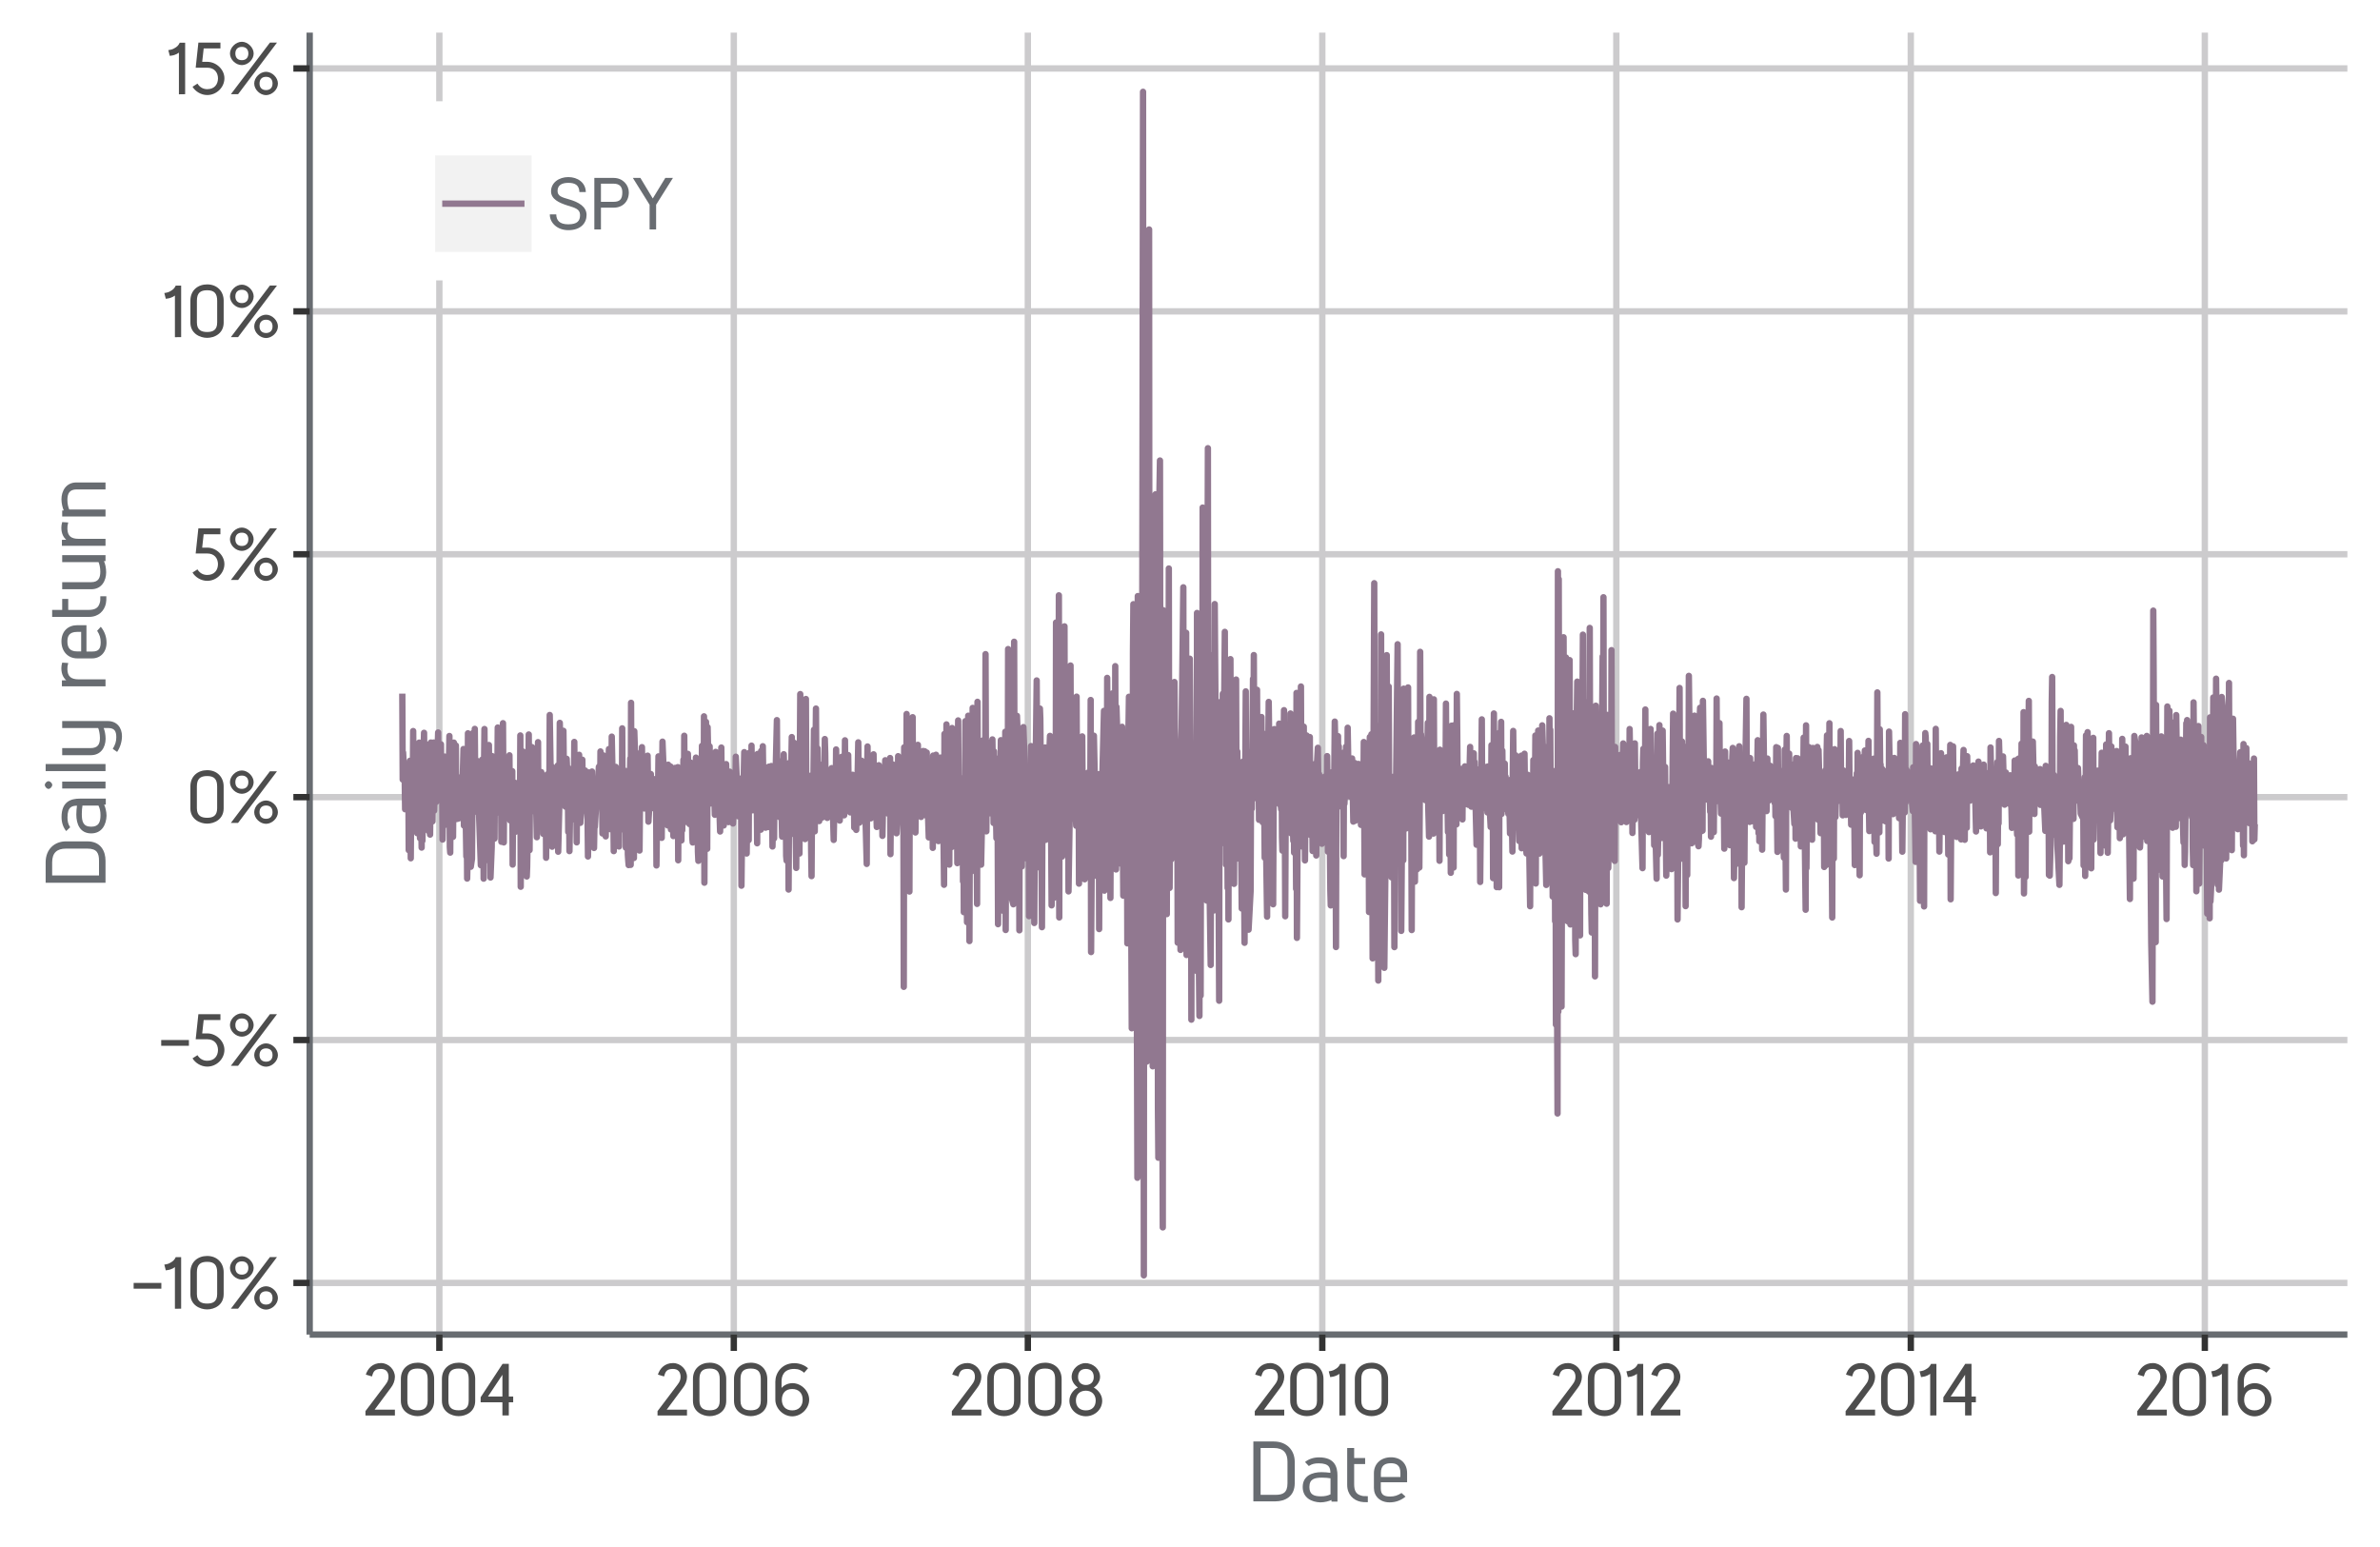 <?xml version="1.0" encoding="UTF-8"?>
<svg xmlns="http://www.w3.org/2000/svg" xmlns:xlink="http://www.w3.org/1999/xlink" width="400pt" height="260pt" viewBox="0 0 400 260" version="1.1">
<defs>
<g>
<symbol overflow="visible" id="glyph0-0">
<path style="stroke:none;" d="M 0 0 L 6.156 0 L 6.156 -8.656 L -0.172 -8.656 L -0.172 0 Z M 3.109 -4.969 L 1.219 -7.797 L 4.766 -7.797 L 2.984 -5.141 Z M 3.469 -4.234 L 5.516 -7.297 L 5.234 -7.391 L 5.234 -1.266 L 5.516 -1.375 L 3.531 -4.328 Z M 1.062 -0.641 L 3 -3.531 L 4.766 -0.859 L 1.219 -0.859 Z M 0.484 -7.297 L 2.453 -4.328 L 0.484 -1.375 L 0.75 -1.266 L 0.75 -7.391 Z M 0.484 -7.297 "/>
</symbol>
<symbol overflow="visible" id="glyph0-1">
<path style="stroke:none;" d="M 5 -3.484 L 5 -4.328 L 0.344 -4.328 L 0.344 -3.359 L 5 -3.359 Z M 5 -3.484 "/>
</symbol>
<symbol overflow="visible" id="glyph0-2">
<path style="stroke:none;" d="M 3.047 -0.125 L 3.047 -8.656 L 2.141 -8.656 C 1.891 -8.141 1.641 -7.953 1.281 -7.75 C 0.984 -7.562 0.75 -7.484 0.219 -7.406 L 0.469 -6.438 C 0.859 -6.484 1.188 -6.547 1.5 -6.703 L 1.625 -6.75 C 1.859 -6.875 2.094 -7.031 2.281 -7.25 L 2 -7.344 L 2 0.016 L 3.047 0 Z M 3.047 -0.125 "/>
</symbol>
<symbol overflow="visible" id="glyph0-3">
<path style="stroke:none;" d="M 0.641 -2.438 C 0.641 -0.609 2.25 0.125 3.453 0.125 C 4.688 0.125 6.234 -0.609 6.234 -2.438 L 6.234 -6.125 C 6.234 -7.688 5.141 -8.859 3.469 -8.859 C 1.891 -8.859 0.641 -7.859 0.641 -6.125 Z M 5.141 -2.453 C 5.141 -1.141 4.375 -0.859 3.453 -0.859 C 2.547 -0.859 1.734 -1.141 1.734 -2.453 L 1.734 -6.125 C 1.734 -7.406 2.297 -7.875 3.469 -7.875 C 4.688 -7.875 5.141 -7.297 5.141 -6.109 Z M 5.141 -2.453 "/>
</symbol>
<symbol overflow="visible" id="glyph0-4">
<path style="stroke:none;" d="M 2.391 -8.812 C 1.375 -8.812 0.391 -7.844 0.391 -6.844 C 0.391 -5.812 1.375 -4.891 2.391 -4.891 C 3.391 -4.891 4.375 -5.812 4.375 -6.844 C 4.375 -7.844 3.391 -8.812 2.391 -8.812 Z M 1.781 -0.031 L 8.297 -8.672 L 7.109 -8.672 L 0.547 0 L 1.734 0 Z M 2.391 -7.953 C 3.078 -7.953 3.484 -7.531 3.484 -6.844 C 3.484 -6.141 3.078 -5.719 2.391 -5.719 C 1.688 -5.719 1.297 -6.141 1.297 -6.844 C 1.297 -7.531 1.688 -7.953 2.391 -7.953 Z M 6.453 -3.766 C 5.438 -3.766 4.469 -2.797 4.469 -1.797 C 4.469 -0.781 5.438 0.156 6.453 0.156 C 7.453 0.156 8.453 -0.781 8.453 -1.797 C 8.453 -2.797 7.469 -3.766 6.453 -3.766 Z M 6.453 -2.922 C 7.156 -2.922 7.547 -2.5 7.547 -1.797 C 7.547 -1.109 7.156 -0.688 6.453 -0.688 C 5.766 -0.688 5.359 -1.109 5.359 -1.797 C 5.359 -2.5 5.766 -2.922 6.453 -2.922 Z M 6.453 -2.922 "/>
</symbol>
<symbol overflow="visible" id="glyph0-5">
<path style="stroke:none;" d="M 5.016 -7.828 L 5.016 -8.672 L 1.312 -8.672 L 0.859 -4.453 L 2.812 -4.453 C 4.016 -4.453 4.594 -3.641 4.609 -2.656 C 4.594 -1.641 4 -0.844 2.797 -0.844 C 2.125 -0.844 1.547 -1.156 1.156 -1.781 L 0.328 -1.25 C 0.781 -0.484 1.75 0.141 2.797 0.141 C 4.406 0.141 5.688 -1.188 5.688 -2.672 C 5.688 -4.141 4.344 -5.406 2.875 -5.438 L 1.953 -5.438 L 2.203 -7.688 L 5.016 -7.688 Z M 5.016 -7.828 "/>
</symbol>
<symbol overflow="visible" id="glyph0-6">
<path style="stroke:none;" d="M 1.531 -6.719 C 1.719 -7.391 1.969 -7.812 2.984 -7.812 C 3.812 -7.812 4.25 -7.312 4.25 -6.484 C 4.25 -6.062 4.141 -5.672 3.719 -5.141 L 0.375 -0.719 L 0.375 0.016 L 5.328 0.016 L 5.328 -0.969 L 1.922 -0.969 L 4.625 -4.609 C 5.062 -5.141 5.328 -5.859 5.328 -6.469 C 5.328 -7.703 4.266 -8.797 2.984 -8.797 C 1.609 -8.797 0.781 -7.922 0.438 -6.859 L 1.469 -6.547 Z M 1.531 -6.719 "/>
</symbol>
<symbol overflow="visible" id="glyph0-7">
<path style="stroke:none;" d="M 4.984 -3.031 L 4.984 -8.672 L 3.938 -8.672 L 0.25 -3.047 L 0.25 -2.203 L 3.906 -2.203 L 3.906 0 L 4.984 0 L 4.984 -2.203 L 5.719 -2.203 L 5.719 -3.172 L 4.984 -3.172 Z M 1.312 -2.922 L 4.188 -7.25 L 3.906 -7.344 L 3.906 -3.172 L 1.469 -3.172 Z M 1.312 -2.922 "/>
</symbol>
<symbol overflow="visible" id="glyph0-8">
<path style="stroke:none;" d="M 0.688 -2.641 C 0.688 -1.156 2.031 0.156 3.531 0.156 C 5.016 0.156 6.375 -1.156 6.375 -2.641 C 6.375 -4.109 5.047 -5.422 3.562 -5.422 C 2.891 -5.422 1.938 -5.109 1.453 -4.219 L 1.734 -4.109 L 1.734 -5.734 C 1.734 -6.672 2.141 -7.812 3.859 -7.812 C 4.594 -7.812 5.062 -7.578 5.531 -7.172 L 6.188 -7.938 C 5.703 -8.359 4.859 -8.781 3.875 -8.781 C 1.734 -8.781 0.688 -7.078 0.688 -5.688 Z M 3.531 -4.438 C 4.625 -4.438 5.281 -3.734 5.281 -2.641 C 5.281 -1.562 4.625 -0.844 3.531 -0.844 C 2.422 -0.844 1.781 -1.562 1.781 -2.641 C 1.797 -3.75 2.406 -4.438 3.531 -4.438 Z M 3.531 -4.438 "/>
</symbol>
<symbol overflow="visible" id="glyph0-9">
<path style="stroke:none;" d="M 3.406 -8.797 C 2.141 -8.797 1.016 -7.766 1.016 -6.453 C 1.016 -5.578 1.75 -4.812 2.344 -4.531 L 2.344 -4.812 C 1.516 -4.531 0.641 -3.594 0.641 -2.484 C 0.641 -0.969 1.938 0.141 3.406 0.141 C 4.875 0.141 6.156 -0.969 6.156 -2.484 C 6.156 -3.594 5.25 -4.516 4.469 -4.797 L 4.469 -4.531 C 5.062 -4.781 5.797 -5.562 5.797 -6.453 C 5.797 -7.766 4.656 -8.797 3.234 -8.797 Z M 3.406 -7.812 C 4.266 -7.812 4.734 -7.297 4.734 -6.438 C 4.734 -5.578 4.172 -5.109 3.406 -5.109 C 2.656 -5.109 2.094 -5.578 2.094 -6.438 C 2.094 -7.297 2.547 -7.812 3.406 -7.812 Z M 3.406 -4.156 C 4.359 -4.156 5.062 -3.516 5.062 -2.516 C 5.062 -1.469 4.453 -0.844 3.406 -0.844 C 2.359 -0.844 1.734 -1.469 1.734 -2.516 C 1.734 -3.516 2.391 -4.156 3.406 -4.156 Z M 3.406 -4.156 "/>
</symbol>
<symbol overflow="visible" id="glyph0-10">
<path style="stroke:none;" d="M 0.375 -2.406 C 0.406 -1.125 1.609 0.125 3.484 0.125 C 5.578 0.125 6.547 -1.078 6.547 -2.422 C 6.547 -3.828 5.234 -4.578 3.625 -5.047 C 2.359 -5.406 1.672 -5.609 1.672 -6.469 C 1.672 -7.422 2.375 -7.828 3.484 -7.828 C 4.578 -7.828 5.312 -7.469 5.344 -6.281 L 6.422 -6.281 C 6.391 -7.875 5.047 -8.797 3.484 -8.797 C 1.906 -8.797 0.578 -7.859 0.578 -6.406 C 0.578 -5.078 1.938 -4.469 3.359 -4.016 C 4.547 -3.641 5.453 -3.453 5.453 -2.422 C 5.453 -1.422 4.984 -0.859 3.469 -0.859 C 1.984 -0.859 1.469 -1.547 1.453 -2.531 L 0.375 -2.531 Z M 0.375 -2.406 "/>
</symbol>
<symbol overflow="visible" id="glyph0-11">
<path style="stroke:none;" d="M 0.906 -8.531 L 0.906 0 L 2.016 0 L 2.016 -3.656 L 4.156 -3.656 C 5.672 -3.656 6.703 -4.688 6.703 -6.234 C 6.703 -7.453 5.703 -8.656 4.156 -8.656 L 0.906 -8.656 Z M 1.844 -7.688 L 4.156 -7.688 C 5.203 -7.688 5.609 -7.109 5.609 -6.234 C 5.609 -5.094 5.203 -4.641 4.141 -4.641 L 2.016 -4.641 L 2.016 -7.688 Z M 1.844 -7.688 "/>
</symbol>
<symbol overflow="visible" id="glyph0-12">
<path style="stroke:none;" d="M 3.969 -4.078 L 6.844 -8.656 L 5.562 -8.656 L 3.453 -5.203 L 1.375 -8.656 L 0.109 -8.656 L 2.922 -4.141 L 2.922 0 L 4.016 0 L 4.016 -4.156 Z M 3.969 -4.078 "/>
</symbol>
<symbol overflow="visible" id="glyph1-0">
<path style="stroke:none;" d="M 0 0 L 7.141 0 L 7.141 -10.062 L -0.156 -10.062 L -0.156 0 Z M 3.594 -5.75 L 1.375 -9.094 L 5.609 -9.094 L 3.5 -5.906 Z M 4.016 -4.922 L 6.391 -8.5 L 6.141 -8.594 L 6.141 -1.453 L 6.391 -1.547 L 4.094 -5.031 Z M 1.219 -0.734 L 3.5 -4.141 L 5.609 -0.969 L 1.375 -0.969 Z M 0.594 -8.5 L 2.891 -5.031 L 0.594 -1.547 L 0.844 -1.453 L 0.844 -8.594 Z M 0.594 -8.5 "/>
</symbol>
<symbol overflow="visible" id="glyph1-1">
<path style="stroke:none;" d="M 1.094 -9.922 L 1.094 0 L 4.781 0 C 6.406 0 8.047 -0.797 8.047 -3.047 L 8.047 -6.656 C 8.047 -8.531 6.766 -10.062 4.516 -10.062 L 1.094 -10.062 Z M 2.156 -8.969 L 4.516 -8.969 C 6.156 -8.969 6.828 -8.125 6.828 -6.656 L 6.828 -3.047 C 6.828 -1.406 6.031 -1.094 4.781 -1.094 L 2.312 -1.094 L 2.312 -8.969 Z M 2.156 -8.969 "/>
</symbol>
<symbol overflow="visible" id="glyph1-2">
<path style="stroke:none;" d="M 1.625 -6.016 C 2.031 -6.266 2.453 -6.391 3.141 -6.391 C 4.984 -6.391 5.109 -5.594 5.125 -4.797 C 4.719 -4.859 4.125 -4.906 3.625 -4.906 C 2.078 -4.906 0.469 -4.312 0.469 -2.406 C 0.469 -0.609 1.938 0.125 3.438 0.172 C 4.125 0.172 4.953 -0.047 5.297 -0.234 L 5.312 0.047 L 6.312 0.047 L 6.312 -4.328 C 6.312 -5.766 5.859 -7.391 3.219 -7.391 C 2.203 -7.391 1.406 -7.062 0.859 -6.609 L 1.5 -5.938 Z M 5.188 -1.203 C 4.703 -0.953 4.172 -0.844 3.562 -0.844 C 2.391 -0.844 1.594 -1.109 1.594 -2.406 C 1.594 -3.781 2.484 -3.984 3.734 -3.984 C 4.234 -3.984 4.781 -3.938 5.141 -3.875 L 5.141 -1.172 Z M 5.188 -1.203 "/>
</symbol>
<symbol overflow="visible" id="glyph1-3">
<path style="stroke:none;" d="M 2.047 -7.141 L 2.047 -8.969 L 0.875 -8.969 L 0.875 -2.766 C 0.875 -1.141 1.922 -0.188 3.125 0.062 C 3.453 0.125 3.828 0.156 4.344 0.141 L 4.344 -0.875 C 3.828 -0.859 3.5 -0.875 3.219 -0.969 C 2.359 -1.219 2.047 -1.781 2.047 -2.906 L 2.047 -6.266 L 3.891 -6.266 L 3.891 -7.281 L 2.047 -7.281 Z M 2.047 -7.141 "/>
</symbol>
<symbol overflow="visible" id="glyph1-4">
<path style="stroke:none;" d="M 0.578 -2.25 C 0.578 -0.875 1.594 0.172 3.219 0.172 C 4.266 0.172 5.188 -0.203 5.891 -0.797 L 5.219 -1.406 C 4.562 -0.984 4.031 -0.812 3.297 -0.812 C 2.25 -0.812 1.734 -1.125 1.734 -2.188 L 1.734 -3.203 L 6.156 -3.203 L 6.156 -4.766 C 6.156 -6.297 5.141 -7.406 3.438 -7.406 C 1.781 -7.406 0.578 -6.344 0.578 -4.734 Z M 5.188 -4.094 L 1.75 -4.094 L 1.75 -4.766 C 1.75 -6.094 2.5 -6.406 3.438 -6.406 C 4.281 -6.406 5.031 -6.125 5.031 -4.781 L 5.031 -4.094 Z M 5.188 -4.094 "/>
</symbol>
<symbol overflow="visible" id="glyph2-0">
<path style="stroke:none;" d="M 0 0 L 0 -7.141 L -10.062 -7.141 L -10.062 0.156 L 0 0.156 Z M -5.75 -3.594 L -9.094 -1.375 L -9.094 -5.609 L -5.906 -3.5 Z M -4.922 -4.016 L -8.5 -6.391 L -8.594 -6.141 L -1.453 -6.141 L -1.547 -6.391 L -5.031 -4.094 Z M -0.734 -1.219 L -4.141 -3.5 L -0.969 -5.609 L -0.969 -1.375 Z M -8.5 -0.594 L -5.031 -2.891 L -1.547 -0.594 L -1.453 -0.844 L -8.594 -0.844 Z M -8.5 -0.594 "/>
</symbol>
<symbol overflow="visible" id="glyph2-1">
<path style="stroke:none;" d="M -9.922 -1.094 L 0 -1.094 L 0 -4.781 C 0 -6.406 -0.797 -8.047 -3.047 -8.047 L -6.656 -8.047 C -8.531 -8.047 -10.062 -6.766 -10.062 -4.516 L -10.062 -1.094 Z M -8.969 -2.156 L -8.969 -4.516 C -8.969 -6.156 -8.125 -6.828 -6.656 -6.828 L -3.047 -6.828 C -1.406 -6.828 -1.094 -6.031 -1.094 -4.781 L -1.094 -2.312 L -8.969 -2.312 Z M -8.969 -2.156 "/>
</symbol>
<symbol overflow="visible" id="glyph2-2">
<path style="stroke:none;" d="M -6.016 -1.625 C -6.266 -2.031 -6.391 -2.453 -6.391 -3.141 C -6.391 -4.984 -5.594 -5.109 -4.797 -5.125 C -4.859 -4.719 -4.906 -4.125 -4.906 -3.625 C -4.906 -2.078 -4.312 -0.469 -2.406 -0.469 C -0.609 -0.469 0.125 -1.938 0.172 -3.438 C 0.172 -4.125 -0.047 -4.953 -0.234 -5.297 L 0.047 -5.312 L 0.047 -6.312 L -4.328 -6.312 C -5.766 -6.312 -7.391 -5.859 -7.391 -3.219 C -7.391 -2.203 -7.062 -1.406 -6.609 -0.859 L -5.938 -1.5 Z M -1.203 -5.188 C -0.953 -4.703 -0.844 -4.172 -0.844 -3.562 C -0.844 -2.391 -1.109 -1.594 -2.406 -1.594 C -3.781 -1.594 -3.984 -2.484 -3.984 -3.734 C -3.984 -4.234 -3.938 -4.781 -3.875 -5.141 L -1.172 -5.141 Z M -1.203 -5.188 "/>
</symbol>
<symbol overflow="visible" id="glyph2-3">
<path style="stroke:none;" d="M -10.203 -1.547 C -10.203 -1.266 -9.891 -0.875 -9.578 -0.875 C -9.281 -0.875 -8.953 -1.25 -8.953 -1.547 C -8.953 -1.844 -9.312 -2.172 -9.578 -2.172 C -9.875 -2.172 -10.203 -1.812 -10.203 -1.547 L -10.156 -1.641 Z M -0.125 -2.109 L -7.281 -2.109 L -7.281 -0.938 L 0 -0.938 L 0 -2.109 Z M -0.125 -2.109 "/>
</symbol>
<symbol overflow="visible" id="glyph2-4">
<path style="stroke:none;" d="M -0.125 -2.062 L -10.062 -2.062 L -10.062 -0.875 L 0 -0.875 L 0 -2.062 Z M -0.125 -2.062 "/>
</symbol>
<symbol overflow="visible" id="glyph2-5">
<path style="stroke:none;" d="M -7.281 -6.328 L -7.281 -5.297 L -1.234 -5.297 C -1.109 -5.016 -0.938 -4.312 -0.938 -3.641 C -0.938 -2.594 -1.25 -1.922 -2.547 -1.922 L -7.281 -1.922 L -7.281 -0.734 L -2.484 -0.734 C -0.734 -0.734 0 -2.094 0.016 -3.484 C 0.016 -4.172 -0.141 -4.922 -0.312 -5.297 L 0.453 -5.297 C 1.547 -5.281 1.812 -4.75 1.812 -3.719 C 1.812 -3.031 1.625 -2.484 1.219 -1.797 L 1.953 -1.281 C 2.484 -2.078 2.766 -3.047 2.766 -3.938 C 2.766 -5.312 1.953 -6.469 0.375 -6.469 L -7.281 -6.469 Z M -7.281 -6.328 "/>
</symbol>
<symbol overflow="visible" id="glyph2-6">
<path style="stroke:none;" d=""/>
</symbol>
<symbol overflow="visible" id="glyph2-7">
<path style="stroke:none;" d="M -7.328 -1.688 L -7.328 -0.812 L 0 -0.812 L 0 -1.984 L -4.5 -1.984 C -5.812 -1.984 -6.375 -2.484 -6.406 -3.672 C -6.422 -3.969 -6.391 -4.266 -6.266 -4.734 L -7.281 -4.797 C -7.391 -4.391 -7.422 -4.125 -7.422 -3.844 C -7.422 -2.844 -7.031 -2.031 -6.266 -1.594 L -6.172 -1.844 L -7.328 -1.812 Z M -7.328 -1.688 "/>
</symbol>
<symbol overflow="visible" id="glyph2-8">
<path style="stroke:none;" d="M -2.25 -0.578 C -0.875 -0.578 0.172 -1.594 0.172 -3.219 C 0.172 -4.266 -0.203 -5.188 -0.797 -5.891 L -1.406 -5.219 C -0.984 -4.562 -0.812 -4.031 -0.812 -3.297 C -0.812 -2.25 -1.125 -1.734 -2.188 -1.734 L -3.203 -1.734 L -3.203 -6.156 L -4.766 -6.156 C -6.297 -6.156 -7.406 -5.141 -7.406 -3.438 C -7.406 -1.781 -6.344 -0.578 -4.734 -0.578 Z M -4.094 -5.188 L -4.094 -1.75 L -4.766 -1.75 C -6.094 -1.75 -6.406 -2.5 -6.406 -3.438 C -6.406 -4.281 -6.125 -5.031 -4.781 -5.031 L -4.094 -5.031 Z M -4.094 -5.188 "/>
</symbol>
<symbol overflow="visible" id="glyph2-9">
<path style="stroke:none;" d="M -7.141 -2.047 L -8.969 -2.047 L -8.969 -0.875 L -2.766 -0.875 C -1.141 -0.875 -0.188 -1.922 0.062 -3.125 C 0.125 -3.453 0.156 -3.828 0.141 -4.344 L -0.875 -4.344 C -0.859 -3.828 -0.875 -3.5 -0.969 -3.219 C -1.219 -2.359 -1.781 -2.047 -2.906 -2.047 L -6.266 -2.047 L -6.266 -3.891 L -7.281 -3.891 L -7.281 -2.047 Z M -7.141 -2.047 "/>
</symbol>
<symbol overflow="visible" id="glyph2-10">
<path style="stroke:none;" d="M -0.125 -6.469 L -7.281 -6.469 L -7.281 -5.297 L -1.172 -5.297 C -1.016 -4.953 -0.875 -4.312 -0.875 -3.703 C -0.875 -2.609 -1.203 -1.922 -2.438 -1.922 L -7.281 -1.922 L -7.281 -0.734 L -2.391 -0.734 C -0.625 -0.734 0.109 -2.203 0.109 -3.578 C 0.109 -4.266 -0.062 -5.094 -0.266 -5.453 L 0 -5.469 L 0 -6.469 Z M -0.125 -6.469 "/>
</symbol>
<symbol overflow="visible" id="glyph2-11">
<path style="stroke:none;" d="M -7.281 -1.688 L -7.281 -0.812 L 0 -0.812 L 0 -1.984 L -6.094 -1.984 C -6.266 -2.344 -6.406 -2.969 -6.406 -3.578 C -6.406 -4.672 -6.062 -5.359 -4.844 -5.359 L 0 -5.359 L 0 -6.531 L -4.891 -6.531 C -6.641 -6.531 -7.406 -5.078 -7.406 -3.703 C -7.406 -3.031 -7.203 -2.203 -7.016 -1.828 L -7.281 -1.812 Z M -7.281 -1.688 "/>
</symbol>
</g>
<clipPath id="clip1">
  <path d="M 52.047 194 L 395 194 L 395 196 L 52.047 196 Z M 52.047 194 "/>
</clipPath>
<clipPath id="clip2">
  <path d="M 52.047 154 L 395 154 L 395 155 L 52.047 155 Z M 52.047 154 "/>
</clipPath>
<clipPath id="clip3">
  <path d="M 52.047 113 L 395 113 L 395 114 L 52.047 114 Z M 52.047 113 "/>
</clipPath>
<clipPath id="clip4">
  <path d="M 52.047 72 L 395 72 L 395 74 L 52.047 74 Z M 52.047 72 "/>
</clipPath>
<clipPath id="clip5">
  <path d="M 52.047 31 L 395 31 L 395 33 L 52.047 33 Z M 52.047 31 "/>
</clipPath>
<clipPath id="clip6">
  <path d="M 98 5.48 L 99 5.48 L 99 225 L 98 225 Z M 98 5.48 "/>
</clipPath>
<clipPath id="clip7">
  <path d="M 147 5.48 L 149 5.48 L 149 225 L 147 225 Z M 147 5.48 "/>
</clipPath>
<clipPath id="clip8">
  <path d="M 197 5.48 L 198 5.48 L 198 225 L 197 225 Z M 197 5.48 "/>
</clipPath>
<clipPath id="clip9">
  <path d="M 246 5.48 L 248 5.48 L 248 225 L 246 225 Z M 246 5.48 "/>
</clipPath>
<clipPath id="clip10">
  <path d="M 296 5.48 L 297 5.48 L 297 225 L 296 225 Z M 296 5.48 "/>
</clipPath>
<clipPath id="clip11">
  <path d="M 345 5.48 L 347 5.48 L 347 225 L 345 225 Z M 345 5.48 "/>
</clipPath>
<clipPath id="clip12">
  <path d="M 52.047 215 L 395.523 215 L 395.523 217 L 52.047 217 Z M 52.047 215 "/>
</clipPath>
<clipPath id="clip13">
  <path d="M 52.047 174 L 395.523 174 L 395.523 176 L 52.047 176 Z M 52.047 174 "/>
</clipPath>
<clipPath id="clip14">
  <path d="M 52.047 133 L 395.523 133 L 395.523 135 L 52.047 135 Z M 52.047 133 "/>
</clipPath>
<clipPath id="clip15">
  <path d="M 52.047 92 L 395.523 92 L 395.523 94 L 52.047 94 Z M 52.047 92 "/>
</clipPath>
<clipPath id="clip16">
  <path d="M 52.047 51 L 395.523 51 L 395.523 53 L 52.047 53 Z M 52.047 51 "/>
</clipPath>
<clipPath id="clip17">
  <path d="M 52.047 10 L 395.523 10 L 395.523 13 L 52.047 13 Z M 52.047 10 "/>
</clipPath>
<clipPath id="clip18">
  <path d="M 73 5.48 L 75 5.48 L 75 225 L 73 225 Z M 73 5.48 "/>
</clipPath>
<clipPath id="clip19">
  <path d="M 122 5.48 L 124 5.48 L 124 225 L 122 225 Z M 122 5.48 "/>
</clipPath>
<clipPath id="clip20">
  <path d="M 172 5.48 L 174 5.48 L 174 225 L 172 225 Z M 172 5.48 "/>
</clipPath>
<clipPath id="clip21">
  <path d="M 221 5.48 L 223 5.48 L 223 225 L 221 225 Z M 221 5.48 "/>
</clipPath>
<clipPath id="clip22">
  <path d="M 271 5.48 L 273 5.48 L 273 225 L 271 225 Z M 271 5.48 "/>
</clipPath>
<clipPath id="clip23">
  <path d="M 320 5.48 L 322 5.48 L 322 225 L 320 225 Z M 320 5.48 "/>
</clipPath>
<clipPath id="clip24">
  <path d="M 370 5.48 L 372 5.48 L 372 225 L 370 225 Z M 370 5.48 "/>
</clipPath>
</defs>
<g id="surface511">
<rect x="0" y="0" width="400" height="260" style="fill:rgb(100%,100%,100%);fill-opacity:1;stroke:none;"/>
<rect x="0" y="0" width="400" height="260" style="fill:rgb(100%,100%,100%);fill-opacity:1;stroke:none;"/>
<path style="fill:none;stroke-width:1.067;stroke-linecap:round;stroke-linejoin:round;stroke:rgb(100%,100%,100%);stroke-opacity:1;stroke-miterlimit:10;" d="M 0 260 L 400 260 L 400 0 L 0 0 Z M 0 260 "/>
<g clip-path="url(#clip1)" clip-rule="nonzero">
<path style="fill:none;stroke-width:0.533;stroke-linecap:butt;stroke-linejoin:round;stroke:rgb(100%,100%,100%);stroke-opacity:1;stroke-miterlimit:10;" d="M 52.047 195.207 L 394.52 195.207 "/>
</g>
<g clip-path="url(#clip2)" clip-rule="nonzero">
<path style="fill:none;stroke-width:0.533;stroke-linecap:butt;stroke-linejoin:round;stroke:rgb(100%,100%,100%);stroke-opacity:1;stroke-miterlimit:10;" d="M 52.047 154.383 L 394.52 154.383 "/>
</g>
<g clip-path="url(#clip3)" clip-rule="nonzero">
<path style="fill:none;stroke-width:0.533;stroke-linecap:butt;stroke-linejoin:round;stroke:rgb(100%,100%,100%);stroke-opacity:1;stroke-miterlimit:10;" d="M 52.047 113.559 L 394.52 113.559 "/>
</g>
<g clip-path="url(#clip4)" clip-rule="nonzero">
<path style="fill:none;stroke-width:0.533;stroke-linecap:butt;stroke-linejoin:round;stroke:rgb(100%,100%,100%);stroke-opacity:1;stroke-miterlimit:10;" d="M 52.047 72.738 L 394.52 72.738 "/>
</g>
<g clip-path="url(#clip5)" clip-rule="nonzero">
<path style="fill:none;stroke-width:0.533;stroke-linecap:butt;stroke-linejoin:round;stroke:rgb(100%,100%,100%);stroke-opacity:1;stroke-miterlimit:10;" d="M 52.047 31.914 L 394.52 31.914 "/>
</g>
<g clip-path="url(#clip6)" clip-rule="nonzero">
<path style="fill:none;stroke-width:0.533;stroke-linecap:butt;stroke-linejoin:round;stroke:rgb(100%,100%,100%);stroke-opacity:1;stroke-miterlimit:10;" d="M 98.582 224.297 L 98.582 5.48 "/>
</g>
<g clip-path="url(#clip7)" clip-rule="nonzero">
<path style="fill:none;stroke-width:0.533;stroke-linecap:butt;stroke-linejoin:round;stroke:rgb(100%,100%,100%);stroke-opacity:1;stroke-miterlimit:10;" d="M 148.035 224.297 L 148.035 5.48 "/>
</g>
<g clip-path="url(#clip8)" clip-rule="nonzero">
<path style="fill:none;stroke-width:0.533;stroke-linecap:butt;stroke-linejoin:round;stroke:rgb(100%,100%,100%);stroke-opacity:1;stroke-miterlimit:10;" d="M 197.488 224.297 L 197.488 5.48 "/>
</g>
<g clip-path="url(#clip9)" clip-rule="nonzero">
<path style="fill:none;stroke-width:0.533;stroke-linecap:butt;stroke-linejoin:round;stroke:rgb(100%,100%,100%);stroke-opacity:1;stroke-miterlimit:10;" d="M 246.941 224.297 L 246.941 5.48 "/>
</g>
<g clip-path="url(#clip10)" clip-rule="nonzero">
<path style="fill:none;stroke-width:0.533;stroke-linecap:butt;stroke-linejoin:round;stroke:rgb(100%,100%,100%);stroke-opacity:1;stroke-miterlimit:10;" d="M 296.395 224.297 L 296.395 5.48 "/>
</g>
<g clip-path="url(#clip11)" clip-rule="nonzero">
<path style="fill:none;stroke-width:0.533;stroke-linecap:butt;stroke-linejoin:round;stroke:rgb(100%,100%,100%);stroke-opacity:1;stroke-miterlimit:10;" d="M 345.848 224.297 L 345.848 5.48 "/>
</g>
<g clip-path="url(#clip12)" clip-rule="nonzero">
<path style="fill:none;stroke-width:1.067;stroke-linecap:butt;stroke-linejoin:round;stroke:rgb(80%,79.608%,80.392%);stroke-opacity:1;stroke-miterlimit:10;" d="M 52.047 215.617 L 394.52 215.617 "/>
</g>
<g clip-path="url(#clip13)" clip-rule="nonzero">
<path style="fill:none;stroke-width:1.067;stroke-linecap:butt;stroke-linejoin:round;stroke:rgb(80%,79.608%,80.392%);stroke-opacity:1;stroke-miterlimit:10;" d="M 52.047 174.793 L 394.52 174.793 "/>
</g>
<g clip-path="url(#clip14)" clip-rule="nonzero">
<path style="fill:none;stroke-width:1.067;stroke-linecap:butt;stroke-linejoin:round;stroke:rgb(80%,79.608%,80.392%);stroke-opacity:1;stroke-miterlimit:10;" d="M 52.047 133.973 L 394.52 133.973 "/>
</g>
<g clip-path="url(#clip15)" clip-rule="nonzero">
<path style="fill:none;stroke-width:1.067;stroke-linecap:butt;stroke-linejoin:round;stroke:rgb(80%,79.608%,80.392%);stroke-opacity:1;stroke-miterlimit:10;" d="M 52.047 93.148 L 394.52 93.148 "/>
</g>
<g clip-path="url(#clip16)" clip-rule="nonzero">
<path style="fill:none;stroke-width:1.067;stroke-linecap:butt;stroke-linejoin:round;stroke:rgb(80%,79.608%,80.392%);stroke-opacity:1;stroke-miterlimit:10;" d="M 52.047 52.328 L 394.52 52.328 "/>
</g>
<g clip-path="url(#clip17)" clip-rule="nonzero">
<path style="fill:none;stroke-width:1.067;stroke-linecap:butt;stroke-linejoin:round;stroke:rgb(80%,79.608%,80.392%);stroke-opacity:1;stroke-miterlimit:10;" d="M 52.047 11.504 L 394.52 11.504 "/>
</g>
<g clip-path="url(#clip18)" clip-rule="nonzero">
<path style="fill:none;stroke-width:1.067;stroke-linecap:butt;stroke-linejoin:round;stroke:rgb(80%,79.608%,80.392%);stroke-opacity:1;stroke-miterlimit:10;" d="M 73.84 224.297 L 73.84 5.48 "/>
</g>
<g clip-path="url(#clip19)" clip-rule="nonzero">
<path style="fill:none;stroke-width:1.067;stroke-linecap:butt;stroke-linejoin:round;stroke:rgb(80%,79.608%,80.392%);stroke-opacity:1;stroke-miterlimit:10;" d="M 123.328 224.297 L 123.328 5.48 "/>
</g>
<g clip-path="url(#clip20)" clip-rule="nonzero">
<path style="fill:none;stroke-width:1.067;stroke-linecap:butt;stroke-linejoin:round;stroke:rgb(80%,79.608%,80.392%);stroke-opacity:1;stroke-miterlimit:10;" d="M 172.746 224.297 L 172.746 5.48 "/>
</g>
<g clip-path="url(#clip21)" clip-rule="nonzero">
<path style="fill:none;stroke-width:1.067;stroke-linecap:butt;stroke-linejoin:round;stroke:rgb(80%,79.608%,80.392%);stroke-opacity:1;stroke-miterlimit:10;" d="M 222.234 224.297 L 222.234 5.48 "/>
</g>
<g clip-path="url(#clip22)" clip-rule="nonzero">
<path style="fill:none;stroke-width:1.067;stroke-linecap:butt;stroke-linejoin:round;stroke:rgb(80%,79.608%,80.392%);stroke-opacity:1;stroke-miterlimit:10;" d="M 271.652 224.297 L 271.652 5.48 "/>
</g>
<g clip-path="url(#clip23)" clip-rule="nonzero">
<path style="fill:none;stroke-width:1.067;stroke-linecap:butt;stroke-linejoin:round;stroke:rgb(80%,79.608%,80.392%);stroke-opacity:1;stroke-miterlimit:10;" d="M 321.141 224.297 L 321.141 5.48 "/>
</g>
<g clip-path="url(#clip24)" clip-rule="nonzero">
<path style="fill:none;stroke-width:1.067;stroke-linecap:butt;stroke-linejoin:round;stroke:rgb(80%,79.608%,80.392%);stroke-opacity:1;stroke-miterlimit:10;" d="M 370.559 224.297 L 370.559 5.48 "/>
</g>
<path style="fill:none;stroke-width:1.067;stroke-linecap:butt;stroke-linejoin:round;stroke:rgb(56.863%,47.059%,56.471%);stroke-opacity:1;stroke-miterlimit:1;" d="M 67.613 116.574 L 67.68 131.012 L 67.746 126.48 L 67.949 130.262 L 68.02 130.828 L 68.086 136.008 L 68.152 131.773 L 68.223 131.699 L 68.426 131.395 L 68.492 131.094 L 68.559 136.145 L 68.629 130.707 L 68.695 142.879 L 68.898 127.863 L 68.965 135.371 L 69.035 144.25 L 69.102 135.469 L 69.168 132.156 L 69.371 133.578 L 69.441 122.863 L 69.508 132.883 L 69.574 132.262 L 69.645 134.746 L 69.848 128.621 L 69.914 135.742 L 69.98 133.355 L 70.051 129.652 L 70.117 140.035 L 70.32 137.297 L 70.387 134.203 L 70.457 124.809 L 70.523 133.742 L 70.59 140.879 L 70.793 138.074 L 70.863 142.453 L 70.93 127.051 L 70.996 141.301 L 71.066 130.59 L 71.27 123.16 L 71.336 130.879 L 71.402 131.043 L 71.742 125.152 L 71.809 136.02 L 71.879 135.266 L 71.945 130.621 L 72.012 139.664 L 72.215 128.469 L 72.281 140.27 L 72.352 134.047 L 72.418 124.793 L 72.484 132.383 L 72.688 138.047 L 72.758 129.723 L 72.824 131.406 L 72.891 124.793 L 72.961 136.25 L 73.164 128.273 L 73.23 133.449 L 73.297 134.789 L 73.637 123.105 L 73.703 133.824 L 73.773 133.238 L 74.109 125.09 L 74.18 133.172 L 74.246 131.215 L 74.312 130.719 L 74.383 141.102 L 74.586 127.941 L 74.652 138.73 L 74.719 127.152 L 74.789 131.957 L 74.855 130.742 L 75.195 127.535 L 75.262 136.102 L 75.328 136.602 L 75.531 123.695 L 75.602 142.355 L 75.668 143.297 L 75.734 133.18 L 75.805 133.973 L 76.008 130.445 L 76.074 135.332 L 76.141 140.645 L 76.211 131.586 L 76.277 124.809 L 76.48 133.758 L 76.547 131.332 L 76.617 125.297 L 76.684 136.926 L 76.75 137.645 L 77.09 137.555 L 77.156 137.008 L 77.227 136.453 L 77.43 136.031 L 77.496 135.395 L 77.562 130.547 L 77.633 133.473 L 77.699 133.402 L 77.902 125.879 L 77.969 138.75 L 78.039 132.488 L 78.105 131.855 L 78.172 131.227 L 78.375 143.934 L 78.445 137.238 L 78.512 147.66 L 78.578 144.559 L 78.648 123.242 L 78.852 143.98 L 78.918 129.641 L 78.984 124.844 L 79.055 133.754 L 79.121 145.676 L 79.324 144.336 L 79.391 135.387 L 79.461 133.301 L 79.527 123.164 L 79.594 133.75 L 79.797 122.5 L 79.867 131.215 L 79.934 133.031 L 80 129.062 L 80.07 127.801 L 80.273 129.484 L 80.34 136.59 L 80.406 135.891 L 80.473 135.824 L 80.812 145.418 L 80.879 132.672 L 80.949 137.066 L 81.016 127.684 L 81.219 133.973 L 81.285 147.672 L 81.355 128.5 L 81.422 122.523 L 81.488 133.184 L 81.691 135.113 L 81.762 133.258 L 81.828 144.543 L 81.895 141.137 L 81.965 140.324 L 82.168 125.215 L 82.234 134.629 L 82.301 128.727 L 82.371 140.992 L 82.438 147.48 L 82.641 142.363 L 82.707 127.07 L 82.777 128.762 L 82.844 137.371 L 82.91 133.602 L 83.113 140.945 L 83.184 129.855 L 83.25 136.801 L 83.316 131.355 L 83.387 132.555 L 83.59 130.551 L 83.656 122.273 L 83.723 131.125 L 83.793 129.391 L 83.859 134.043 L 84.199 130.93 L 84.266 141.477 L 84.332 127.488 L 84.535 121.543 L 84.605 132.832 L 84.672 141.578 L 84.738 129.953 L 85.078 128.203 L 85.145 134.113 L 85.215 135.188 L 85.281 132.434 L 85.484 137.062 L 85.551 129.859 L 85.621 126.938 L 85.688 136.531 L 85.754 137.898 L 85.957 136.77 L 86.027 130.59 L 86.094 129.602 L 86.16 145.309 L 86.23 134.406 L 86.566 131.562 L 86.637 139.793 L 86.703 131.699 L 86.906 133.605 L 86.973 133.387 L 87.043 136.453 L 87.109 139.242 L 87.176 134.633 L 87.379 137.438 L 87.449 123.602 L 87.516 149.035 L 87.582 131.734 L 87.652 140.809 L 87.855 135.543 L 87.922 126.312 L 87.988 131.516 L 88.059 130.488 L 88.125 131.977 L 88.328 132.277 L 88.395 140.293 L 88.465 134.047 L 88.531 147.309 L 88.598 145.645 L 88.801 132.824 L 88.867 123.441 L 88.938 135.629 L 89.004 142.879 L 89.07 132.371 L 89.273 125.516 L 89.344 129.371 L 89.41 125.574 L 89.477 136.348 L 89.547 128.242 L 89.75 136.039 L 89.816 132.859 L 89.883 128.422 L 89.953 133.973 L 90.02 131.398 L 90.223 140.711 L 90.289 129.688 L 90.359 132.43 L 90.426 124.73 L 90.492 137.309 L 90.832 135.996 L 90.898 134.695 L 90.969 129.762 L 91.172 131.301 L 91.238 132.316 L 91.305 140.148 L 91.375 131.512 L 91.441 130.504 L 91.645 138.879 L 91.711 130.414 L 91.781 144.164 L 91.848 138.363 L 91.914 130.219 L 92.117 139.172 L 92.188 130.062 L 92.254 129.863 L 92.32 134.555 L 92.391 120.164 L 92.594 132.605 L 92.66 133.543 L 92.727 128.812 L 92.797 142.305 L 92.863 140.734 L 93.066 130.633 L 93.133 137.152 L 93.203 141.156 L 93.27 140.559 L 93.336 129.395 L 93.539 130.891 L 93.609 140.844 L 93.676 135.594 L 93.742 128.652 L 93.812 143.145 L 94.016 134.938 L 94.082 121.488 L 94.148 124.164 L 94.219 131.512 L 94.285 134.117 L 94.488 131.734 L 94.555 133.684 L 94.625 123.691 L 94.691 122.824 L 94.758 128.859 L 94.961 135.156 L 95.031 135.574 L 95.098 133.344 L 95.164 127.758 L 95.234 127.527 L 95.438 131.965 L 95.504 139.816 L 95.57 129.125 L 95.641 132.871 L 95.707 143.047 L 95.91 130.078 L 95.977 132.727 L 96.047 132.035 L 96.383 137.695 L 96.453 133.418 L 96.52 124.691 L 96.586 133.289 L 96.656 134.52 L 96.859 134.246 L 96.926 141.574 L 96.992 129.199 L 97.059 131.086 L 97.129 133.148 L 97.332 126.855 L 97.398 131.121 L 97.465 133.363 L 97.535 138.293 L 97.602 135.555 L 97.805 133.766 L 97.871 127.684 L 97.941 132.004 L 98.008 133.363 L 98.348 129.5 L 98.414 132.758 L 98.48 135.52 L 98.551 135.727 L 98.754 137.82 L 98.82 143.949 L 98.887 139.605 L 98.957 129.82 L 99.023 135.141 L 99.227 130.109 L 99.293 139.598 L 99.363 131.277 L 99.43 140.512 L 99.496 129.668 L 99.836 142.516 L 99.902 138.945 L 99.973 138.973 L 100.176 135.578 L 100.242 131.66 L 100.309 131.527 L 100.379 132.578 L 100.445 133.973 L 100.648 128.895 L 100.715 128.789 L 100.785 131.5 L 100.852 135.066 L 100.918 126.293 L 101.121 135.059 L 101.191 133.02 L 101.258 140.082 L 101.324 131.027 L 101.395 126.949 L 101.598 134.582 L 101.664 130.926 L 101.73 133.434 L 101.801 140.574 L 101.867 132.887 L 102.207 128.121 L 102.273 128.57 L 102.34 125.891 L 102.543 139.352 L 102.613 129.91 L 102.68 134.375 L 102.746 133.633 L 102.816 123.801 L 103.02 133.574 L 103.086 137.031 L 103.152 143.047 L 103.223 132.148 L 103.289 139.695 L 103.492 128.887 L 103.559 140.711 L 103.629 140.902 L 103.695 132.328 L 103.762 136.395 L 103.965 137.004 L 104.035 142.266 L 104.102 133.273 L 104.168 132.996 L 104.508 139.398 L 104.574 122.41 L 104.645 135.492 L 104.711 137.641 L 104.914 132.582 L 104.98 130.086 L 105.051 131.141 L 105.117 129.566 L 105.184 142.461 L 105.387 133.348 L 105.453 129.754 L 105.523 143.602 L 105.59 144.621 L 105.656 145.395 L 105.859 131.469 L 105.93 127.48 L 105.996 145.359 L 106.062 118.117 L 106.133 137.066 L 106.336 128.602 L 106.402 141.902 L 106.469 130.781 L 106.539 144.207 L 106.605 122.891 L 106.809 129.387 L 106.875 132.57 L 106.945 127.672 L 107.012 134.25 L 107.078 136.543 L 107.281 128.883 L 107.352 142.426 L 107.418 129.492 L 107.484 142.953 L 107.555 135.59 L 107.758 126.352 L 107.824 128.52 L 107.891 125.57 L 107.961 130.535 L 108.027 135.137 L 108.23 129.449 L 108.297 135.879 L 108.367 134.586 L 108.434 129.594 L 108.5 132.609 L 108.84 127 L 108.906 132.211 L 108.977 138.094 L 109.18 134.719 L 109.246 133.359 L 109.312 135.469 L 109.383 130.09 L 109.449 135.871 L 109.652 131.391 L 109.719 132.074 L 109.789 132.418 L 109.855 131.883 L 109.922 130.949 L 110.125 133.703 L 110.195 133.5 L 110.262 133.301 L 110.328 145.457 L 110.398 139.965 L 110.602 132.805 L 110.668 127.121 L 110.734 136.145 L 110.805 138.398 L 110.871 131.574 L 111.211 140.816 L 111.277 130.762 L 111.344 124.645 L 111.547 129.801 L 111.617 131.828 L 111.684 132.836 L 111.75 130.77 L 111.82 134.438 L 112.023 137.227 L 112.09 129.5 L 112.156 131.184 L 112.227 138.734 L 112.293 128.516 L 112.496 136.285 L 112.562 132.977 L 112.633 130.992 L 112.699 128.828 L 112.766 139.41 L 112.969 134.566 L 113.039 129.086 L 113.105 131.805 L 113.172 140.52 L 113.242 139.516 L 113.441 135.5 L 113.512 129.047 L 113.578 134.367 L 113.645 130.727 L 113.715 138.984 L 113.918 128.93 L 113.984 144.586 L 114.051 134.039 L 114.121 134.039 L 114.188 132.102 L 114.391 133.973 L 114.457 135.504 L 114.527 141.254 L 114.594 131.008 L 114.66 139.547 L 114.863 127.684 L 114.934 138.266 L 115 123.652 L 115.066 134.57 L 115.137 135.438 L 115.473 132.586 L 115.543 136.672 L 115.609 126.699 L 115.812 135.609 L 115.879 138.5 L 115.949 136.941 L 116.016 134.371 L 116.082 128.168 L 116.285 136.68 L 116.355 140.871 L 116.422 141.598 L 116.488 131.066 L 116.559 133.297 L 116.762 133.031 L 116.828 134.172 L 116.895 133.164 L 116.965 127.328 L 117.031 131.441 L 117.234 136.891 L 117.301 143.16 L 117.371 144.68 L 117.438 136.906 L 117.504 131.164 L 117.707 140.867 L 117.777 135.141 L 117.844 140.383 L 117.91 134.457 L 117.98 125.352 L 118.184 130.945 L 118.25 142.812 L 118.316 120.391 L 118.387 148.355 L 118.453 130.781 L 118.656 121.324 L 118.723 135.605 L 118.793 136.359 L 118.859 142.66 L 118.926 122.219 L 119.129 131.723 L 119.199 131.523 L 119.266 125.434 L 119.332 130.484 L 119.402 135.039 L 119.605 133.168 L 119.672 133.973 L 119.738 132.902 L 119.809 127.633 L 119.875 131.191 L 120.078 134.434 L 120.145 136.941 L 120.215 132.316 L 120.281 126.367 L 120.348 130.762 L 120.551 129.859 L 120.621 130.465 L 120.688 129.254 L 121.027 139.75 L 121.094 134.875 L 121.16 138.375 L 121.23 125.637 L 121.297 132.941 L 121.5 135.711 L 121.566 132.422 L 121.637 138.734 L 121.703 134.488 L 121.77 131.832 L 121.973 133.195 L 122.039 128.418 L 122.109 130.766 L 122.176 136.336 L 122.242 136.602 L 122.445 138.172 L 122.516 133.191 L 122.582 132.676 L 122.648 129.695 L 122.719 133.52 L 123.055 132.148 L 123.125 137.605 L 123.191 138.406 L 123.531 130.105 L 123.598 133.457 L 123.664 127.176 L 123.867 131.875 L 123.938 133.148 L 124.004 131.375 L 124.07 137.191 L 124.141 134.73 L 124.477 137.215 L 124.547 130.844 L 124.613 148.859 L 124.816 131.055 L 124.883 133.133 L 124.953 133.262 L 125.02 129.461 L 125.086 126.406 L 125.289 134.605 L 125.359 139.945 L 125.426 128.273 L 125.492 143.445 L 125.562 138.023 L 125.766 131.836 L 125.832 141.195 L 125.898 126.555 L 125.969 135.324 L 126.035 132.484 L 126.238 135.453 L 126.305 125.316 L 126.375 131.094 L 126.441 127.859 L 126.508 136.184 L 126.848 129.016 L 126.914 135.172 L 126.984 131.883 L 127.188 133.656 L 127.254 141.727 L 127.32 126.715 L 127.391 134.035 L 127.457 137.758 L 127.66 137.711 L 127.727 135.246 L 127.797 132.25 L 127.863 139.445 L 127.93 126.215 L 128.133 132.449 L 128.203 125.418 L 128.27 130.336 L 128.336 132.285 L 128.406 133.285 L 128.609 135.285 L 128.676 139.105 L 128.742 128.996 L 128.812 135.66 L 128.879 133.344 L 129.082 135.164 L 129.148 138.996 L 129.219 128.852 L 129.285 135.414 L 129.352 133.781 L 129.555 134.602 L 129.625 128.746 L 129.691 131.156 L 129.758 134.844 L 129.828 142.27 L 130.027 132.711 L 130.098 140.895 L 130.164 132.449 L 130.23 135.047 L 130.57 121.027 L 130.637 132.41 L 130.707 132.848 L 130.773 133.848 L 130.977 135.465 L 131.043 137.34 L 131.113 133.785 L 131.18 130.027 L 131.246 131.23 L 131.449 140.617 L 131.52 127.836 L 131.586 137.016 L 131.652 131.039 L 131.723 126.762 L 131.926 134.957 L 131.992 132.367 L 132.059 134.402 L 132.129 143.828 L 132.195 144.633 L 132.398 132.328 L 132.465 135.168 L 132.535 149.504 L 132.602 138.09 L 132.668 128.215 L 132.871 140.203 L 132.941 140.188 L 133.008 127.449 L 133.074 123.875 L 133.145 129.816 L 133.48 124.844 L 133.551 126.16 L 133.617 132.258 L 133.82 145.871 L 133.887 135.961 L 133.957 140.086 L 134.023 134.684 L 134.09 136.57 L 134.293 142.828 L 134.363 143.453 L 134.43 127.641 L 134.496 116.652 L 134.566 139.918 L 134.77 140.391 L 134.836 131.199 L 134.902 127.918 L 134.973 137.562 L 135.039 134.102 L 135.242 130.363 L 135.309 141.027 L 135.379 128.438 L 135.445 117.477 L 135.512 134.227 L 135.715 130.312 L 135.918 131.594 L 135.988 139.289 L 136.191 132.426 L 136.258 130.367 L 136.324 142.688 L 136.395 147.25 L 136.461 137.133 L 136.664 135.16 L 136.73 129.801 L 136.801 122.645 L 136.867 139.559 L 136.934 139.727 L 137.137 119.086 L 137.207 131.059 L 137.273 132.875 L 137.34 134.746 L 137.41 125.789 L 137.613 134.801 L 137.68 137.996 L 137.746 128.453 L 137.816 131.805 L 137.883 135.371 L 138.086 135.562 L 138.152 137.418 L 138.219 136.727 L 138.289 131.465 L 138.355 136.281 L 138.559 133.328 L 138.625 124.207 L 138.695 126.609 L 138.762 132.461 L 138.828 129.828 L 139.031 137.469 L 139.102 134.035 L 139.168 136.23 L 139.234 134.664 L 139.305 132.965 L 139.508 130.07 L 139.574 133.031 L 139.641 133.473 L 139.711 134.098 L 139.777 129.098 L 140.117 141.164 L 140.184 137.727 L 140.25 131.645 L 140.453 133.156 L 140.523 125.957 L 140.59 130.688 L 140.656 133.91 L 140.727 132.055 L 140.93 132.859 L 140.996 136.012 L 141.062 129.637 L 141.133 137.914 L 141.199 136.449 L 141.402 127.699 L 141.469 127.191 L 141.539 132.992 L 141.605 134.277 L 141.672 134.645 L 141.875 137.027 L 141.945 132.254 L 142.012 124.422 L 142.078 132.398 L 142.148 135 L 142.352 133.488 L 142.418 132.883 L 142.484 134.938 L 142.555 126.902 L 142.621 131.875 L 142.824 132.715 L 142.891 136.535 L 142.961 132.895 L 143.027 132.656 L 143.094 133.793 L 143.297 130.215 L 143.367 131.535 L 143.434 131.188 L 143.5 131.434 L 143.57 139.09 L 143.773 134.562 L 143.84 134.09 L 143.906 139.48 L 143.977 134.449 L 144.043 135.402 L 144.246 124.762 L 144.312 130.84 L 144.383 132.203 L 144.449 138.262 L 144.516 133.617 L 144.719 131.965 L 144.789 127.844 L 144.855 131.633 L 144.922 131.871 L 144.992 133.738 L 145.195 133.508 L 145.262 133.156 L 145.328 132.348 L 145.668 145.199 L 145.734 130.434 L 145.805 125.457 L 145.871 133.625 L 145.938 135.773 L 146.141 127.742 L 146.211 130.445 L 146.277 134.66 L 146.344 137.543 L 146.41 132.469 L 146.613 131.605 L 146.684 134.605 L 146.75 133.109 L 146.816 126.777 L 146.887 133.898 L 147.09 136.207 L 147.156 132.418 L 147.223 134.43 L 147.293 136.957 L 147.359 138.988 L 147.699 128.609 L 147.766 135.691 L 147.832 137.359 L 148.238 132.238 L 148.309 140.484 L 148.512 130.195 L 148.578 134.664 L 148.645 131.25 L 148.715 130.395 L 148.781 127.77 L 149.121 133.629 L 149.188 136.711 L 149.254 132.367 L 149.457 136.488 L 149.527 131.562 L 149.594 127.395 L 149.66 143.555 L 149.73 134.547 L 149.934 134.602 L 150 129.719 L 150.066 128.48 L 150.137 129.086 L 150.203 132.844 L 150.406 133.746 L 150.473 133.746 L 150.543 132.168 L 150.609 135.039 L 150.676 140.051 L 150.879 136.75 L 150.949 127.086 L 151.016 128.609 L 151.082 132.906 L 151.152 134.363 L 151.488 134.309 L 151.559 134.586 L 151.625 137.16 L 151.828 134.703 L 151.895 165.859 L 151.965 125.602 L 152.031 136.406 L 152.098 144.664 L 152.301 141.742 L 152.371 120 L 152.438 134.789 L 152.504 127.066 L 152.574 133.738 L 152.777 132.754 L 152.844 149.84 L 152.91 127.891 L 152.98 132.859 L 153.047 136.258 L 153.25 124.129 L 153.316 129.488 L 153.387 120.535 L 153.453 134.598 L 153.52 132.773 L 153.723 135.055 L 153.793 135.91 L 153.859 139.914 L 153.926 133.109 L 153.996 133.797 L 154.199 133.051 L 154.266 125.184 L 154.332 133.062 L 154.402 131.758 L 154.738 133.012 L 154.805 137.301 L 154.875 130.344 L 154.941 130.246 L 155.145 126.219 L 155.211 131.801 L 155.281 132.973 L 155.348 134.195 L 155.414 126.262 L 155.617 137.047 L 155.688 133.641 L 155.754 126.477 L 155.82 133.043 L 155.891 134.625 L 156.094 140.742 L 156.16 131.879 L 156.227 129.195 L 156.297 129.551 L 156.363 130.875 L 156.566 133.809 L 156.633 135.055 L 156.703 131.75 L 156.77 142.504 L 156.836 126.984 L 157.039 135.758 L 157.109 133.754 L 157.176 128.387 L 157.242 135.586 L 157.312 126.848 L 157.516 134.398 L 157.582 134.613 L 157.648 133.863 L 157.719 141.363 L 157.785 130.566 L 158.125 127.32 L 158.191 134.82 L 158.258 129.926 L 158.461 133.867 L 158.531 137.203 L 158.598 142.75 L 158.664 148.703 L 158.734 123.348 L 158.938 132.566 L 159.004 142.875 L 159.07 121.75 L 159.141 128.758 L 159.207 129.328 L 159.41 134.934 L 159.477 131.941 L 159.547 145.316 L 159.613 129.434 L 159.68 141.652 L 159.883 137.875 L 159.953 142.363 L 160.02 122.355 L 160.086 134.078 L 160.156 133.699 L 160.359 126.59 L 160.426 131.012 L 160.629 129.68 L 160.832 133.863 L 160.898 145.07 L 160.969 128.184 L 161.035 121.078 L 161.102 131.539 L 161.305 134.078 L 161.375 134.395 L 161.441 135.449 L 161.508 130.801 L 161.578 142.238 L 161.781 131.473 L 161.848 148.129 L 161.914 132.301 L 161.984 153.305 L 162.051 150.023 L 162.254 121.199 L 162.32 143.168 L 162.391 129.992 L 162.457 127.449 L 162.523 154.992 L 162.727 120.289 L 162.797 125.262 L 162.863 122.59 L 162.93 158.164 L 162.996 137.789 L 163.199 131.039 L 163.27 146.453 L 163.336 145.219 L 163.402 127.836 L 163.473 118.977 L 163.676 134.367 L 163.742 132.336 L 163.809 124.281 L 163.879 134.695 L 163.945 123.887 L 164.148 141.566 L 164.215 151.918 L 164.285 117.953 L 164.352 136.145 L 164.418 125.926 L 164.758 141.035 L 164.824 132.094 L 164.895 145.324 L 165.098 135.535 L 165.164 124.453 L 165.23 131.867 L 165.301 128.23 L 165.367 134.027 L 165.57 138.359 L 165.637 109.938 L 165.707 129.152 L 165.773 139.723 L 165.84 131.77 L 166.043 135.477 L 166.113 135.586 L 166.18 129.656 L 166.246 129.145 L 166.316 136.691 L 166.52 124.77 L 166.586 135.082 L 166.652 135.613 L 166.723 132.699 L 166.789 124.27 L 166.992 138.32 L 167.059 126.281 L 167.129 135.328 L 167.195 137.891 L 167.262 129.453 L 167.465 140.867 L 167.535 140.449 L 167.602 131.477 L 167.668 136.938 L 167.738 155.328 L 167.941 129.227 L 168.008 127.355 L 168.074 135.477 L 168.145 132.031 L 168.211 124.402 L 168.414 131.262 L 168.48 139.641 L 168.551 125.488 L 168.617 153.082 L 168.684 133.055 L 168.887 140.18 L 168.957 122.98 L 169.023 156.305 L 169.09 138.113 L 169.16 145.18 L 169.363 142.07 L 169.43 109.086 L 169.496 136.23 L 169.566 145.746 L 169.633 132.57 L 169.836 145.34 L 169.902 128.973 L 169.973 150.68 L 170.309 151.984 L 170.379 124.59 L 170.445 107.855 L 170.512 133.695 L 170.582 125.762 L 170.785 139.355 L 170.852 141.27 L 170.918 120.305 L 170.988 122.285 L 171.055 134.133 L 171.258 127.641 L 171.324 156.359 L 171.391 125.914 L 171.461 135.668 L 171.527 144.324 L 171.73 145.621 L 171.797 129.414 L 171.867 133.973 L 171.934 128.824 L 172 122.199 L 172.203 127.91 L 172.406 144.234 L 172.477 136.016 L 172.68 140.012 L 172.883 134.367 L 172.949 153.98 L 173.152 134.664 L 173.219 147.156 L 173.289 125.391 L 173.355 128.621 L 173.422 140.559 L 173.625 127.391 L 173.695 151.945 L 173.762 141.004 L 173.828 155.129 L 173.898 142.355 L 174.234 114.359 L 174.305 127.078 L 174.371 145.766 L 174.574 120.469 L 174.641 129.926 L 174.711 139.98 L 174.777 119.086 L 174.844 120.836 L 175.047 144.266 L 175.117 155.832 L 175.184 140.547 L 175.25 128.57 L 175.32 139.215 L 175.523 129.801 L 175.59 126.402 L 175.656 125.625 L 175.727 141.156 L 175.793 134.152 L 176.133 131.562 L 176.199 140.758 L 176.266 128.945 L 176.469 123.676 L 176.539 127.848 L 176.605 134.797 L 176.672 141.945 L 176.742 152.164 L 176.945 135.926 L 177.012 137.09 L 177.078 128.816 L 177.148 150.871 L 177.215 142.383 L 177.418 144.734 L 177.484 104.629 L 177.555 141.605 L 177.621 132.168 L 177.688 146.625 L 177.891 142.223 L 177.961 100.055 L 178.027 154.195 L 178.094 118.848 L 178.434 133.184 L 178.5 143.961 L 178.57 136.547 L 178.637 141.781 L 178.84 131.117 L 178.906 105.266 L 178.977 133.434 L 179.043 131.941 L 179.109 134.863 L 179.312 133.555 L 179.379 134.805 L 179.449 139.879 L 179.516 132.828 L 179.582 149.816 L 179.785 136.727 L 179.855 132.066 L 179.922 111.852 L 179.988 132.777 L 180.059 125.453 L 180.262 133.559 L 180.328 137.566 L 180.395 135.273 L 180.465 130.414 L 180.531 126.418 L 180.734 133.797 L 180.801 137.188 L 180.871 138.785 L 180.938 117.082 L 181.004 131.715 L 181.207 137.895 L 181.277 126.898 L 181.344 148.512 L 181.41 136.078 L 181.48 135.496 L 181.684 124.801 L 181.75 133.855 L 181.816 132.285 L 181.887 123.766 L 181.953 133.227 L 182.156 131.738 L 182.223 140.594 L 182.293 147.781 L 182.359 133.855 L 182.426 144.914 L 182.766 130.203 L 182.832 129.867 L 182.902 131.93 L 183.105 142.406 L 183.172 138.734 L 183.238 134.387 L 183.309 117.645 L 183.375 160.012 L 183.578 131.996 L 183.645 138.035 L 183.715 145.984 L 183.781 130.863 L 183.848 123.648 L 184.051 133.492 L 184.121 137.926 L 184.188 141.922 L 184.254 132.938 L 184.324 147.223 L 184.527 134.777 L 184.594 135.586 L 184.66 130.113 L 184.73 156.148 L 184.797 138.43 L 185 131.09 L 185.066 131.422 L 185.137 147.961 L 185.203 133.129 L 185.543 119.473 L 185.609 149.691 L 185.676 130.637 L 185.746 143.484 L 185.949 141.355 L 186.016 145.48 L 186.082 113.93 L 186.152 125.805 L 186.219 128.883 L 186.422 133.52 L 186.488 124.711 L 186.559 129.551 L 186.625 150.914 L 186.691 134.168 L 186.895 145.945 L 186.965 116.539 L 187.031 119.426 L 187.098 144.77 L 187.168 138.285 L 187.371 141.543 L 187.438 111.957 L 187.504 130.348 L 187.57 146.129 L 187.641 118.801 L 187.844 125.516 L 187.91 142.465 L 187.977 138.895 L 188.047 127.812 L 188.113 130 L 188.316 145.137 L 188.383 142.875 L 188.453 130.18 L 188.52 132.562 L 188.586 122.152 L 188.789 150.535 L 188.859 131.594 L 188.926 126.023 L 188.992 124.07 L 189.062 142.75 L 189.398 134.672 L 189.469 158.551 L 189.535 131.402 L 189.738 117.105 L 189.805 158.211 L 189.875 130.66 L 189.941 122.16 L 190.008 130.199 L 190.211 172.82 L 190.281 120.305 L 190.348 170.684 L 190.414 109.746 L 190.484 101.547 L 190.688 152.457 L 190.754 152.547 L 190.82 131.355 L 190.891 121.203 L 190.957 133.566 L 191.16 197.949 L 191.227 100.18 L 191.297 133.48 L 191.363 163.59 L 191.43 144.992 L 191.633 175.555 L 191.703 170.535 L 191.77 154.539 L 191.836 190.992 L 191.906 153.773 L 192.109 15.426 L 192.176 146.055 L 192.242 214.348 L 192.312 99.961 L 192.379 138.848 L 192.582 84.922 L 192.648 158.348 L 192.719 178.43 L 192.785 124.512 L 192.852 175.379 L 193.055 162.957 L 193.125 38.566 L 193.191 139.895 L 193.258 105.727 L 193.328 129.477 L 193.531 131.609 L 193.598 106.227 L 193.664 168.285 L 193.734 179.211 L 193.801 107.016 L 194.004 144.672 L 194.07 159.18 L 194.141 169.898 L 194.207 83.074 L 194.273 174.719 L 194.477 144.812 L 194.547 118.59 L 194.613 186.289 L 194.68 194.578 L 194.75 89.93 L 194.953 77.398 L 195.02 127.922 L 195.086 102.422 L 195.426 206.289 L 195.492 102.551 L 195.562 114.344 L 195.629 152.859 L 195.695 108.801 L 195.898 105.465 L 195.965 147.43 L 196.035 128.406 L 196.102 153.633 L 196.168 124.223 L 196.371 145.348 L 196.441 95.543 L 196.508 141.879 L 196.574 149.227 L 196.645 137.48 L 196.848 144.434 L 196.914 142.41 L 196.98 129.234 L 197.32 136.312 L 197.387 114.621 L 197.457 122.316 L 197.793 134.938 L 197.863 128.52 L 197.93 158.43 L 197.996 130.621 L 198.066 151.477 L 198.27 153.582 L 198.336 132.469 L 198.402 159.652 L 198.473 133.68 L 198.539 127.586 L 198.879 98.707 L 198.945 146.602 L 199.012 130.418 L 199.215 128.371 L 199.285 125.676 L 199.352 106.348 L 199.418 160.504 L 199.488 150.582 L 199.691 136.438 L 199.758 122.504 L 199.824 137.969 L 199.895 121.824 L 199.961 110.707 L 200.164 132.844 L 200.23 171.371 L 200.301 129.156 L 200.367 133.387 L 200.434 142.754 L 200.773 135.93 L 200.84 142.742 L 200.91 141.918 L 201.113 163.184 L 201.18 103.02 L 201.246 140.379 L 201.316 147.27 L 201.383 152.219 L 201.586 170.746 L 201.652 140.102 L 201.723 114.629 L 201.789 167.32 L 201.855 132.547 L 202.059 143.566 L 202.129 85.305 L 202.195 128.652 L 202.262 101.828 L 202.332 127.594 L 202.535 136.438 L 202.602 109.004 L 202.668 115.695 L 202.738 144.082 L 202.805 151.352 L 203.008 75.328 L 203.074 150.059 L 203.145 125.359 L 203.211 117.332 L 203.277 148.707 L 203.48 162.184 L 203.551 126.406 L 203.617 118.16 L 203.684 110.102 L 203.754 125.848 L 203.957 140.367 L 204.023 153.016 L 204.09 125.172 L 204.156 101.523 L 204.496 148.051 L 204.562 125.262 L 204.633 122 L 204.699 128.496 L 204.902 168.191 L 204.969 118.02 L 205.039 138.961 L 205.105 125.957 L 205.172 121.633 L 205.375 141.699 L 205.445 136.539 L 205.512 116.605 L 205.578 133.691 L 205.648 129.582 L 205.852 106.195 L 205.918 136.758 L 205.984 119.809 L 206.055 145.324 L 206.121 114.922 L 206.324 149.25 L 206.391 136.387 L 206.461 154.523 L 206.527 126.977 L 206.594 140.637 L 206.797 110.777 L 206.867 134.957 L 206.934 139.438 L 207 145.699 L 207.07 135.711 L 207.406 148.547 L 207.477 122.59 L 207.543 119.516 L 207.746 114.207 L 207.812 133.281 L 207.883 144.301 L 207.949 126.301 L 208.016 133.797 L 208.219 137.34 L 208.289 129.809 L 208.355 136.043 L 208.422 130.34 L 208.492 131.734 L 208.695 152.691 L 208.762 145.047 L 208.828 134.773 L 208.898 128.004 L 208.965 130.953 L 209.168 158.453 L 209.234 133.332 L 209.305 126.953 L 209.371 116.195 L 209.438 136.102 L 209.641 126.324 L 209.711 140.578 L 209.777 130.598 L 209.844 156.254 L 210.184 149.789 L 210.25 134.527 L 210.32 132.395 L 210.387 135.918 L 210.59 114.09 L 210.656 129.367 L 210.727 110.094 L 210.793 126.18 L 210.859 134.145 L 211.062 125.289 L 211.133 130.203 L 211.199 134.141 L 211.266 115.934 L 211.336 130.637 L 211.539 131.555 L 211.605 137.789 L 211.672 135.957 L 211.742 125.461 L 211.809 132.812 L 212.012 120.504 L 212.078 131.859 L 212.148 136.324 L 212.215 138.199 L 212.281 123.246 L 212.484 135.684 L 212.551 144.156 L 212.621 125.211 L 212.688 127.734 L 212.754 140.242 L 212.957 154.062 L 213.027 127.492 L 213.094 126.805 L 213.16 125.559 L 213.23 117.965 L 213.434 134.051 L 213.5 132.387 L 213.566 133.891 L 213.637 132.152 L 213.703 134.129 L 213.906 141.238 L 213.973 151.98 L 214.043 137.066 L 214.109 127.184 L 214.176 122.535 L 214.516 127.707 L 214.582 125.629 L 214.652 134.129 L 214.855 129.996 L 214.922 130.559 L 214.988 121.613 L 215.059 135.188 L 215.125 133.449 L 215.328 136.035 L 215.395 129.215 L 215.465 140.758 L 215.531 142.969 L 215.598 138.324 L 215.801 119.355 L 215.871 136.43 L 215.938 137.129 L 216.004 153.996 L 216.074 138.016 L 216.277 121.781 L 216.344 122.277 L 216.41 131.727 L 216.48 127.723 L 216.547 128.992 L 216.75 130.773 L 216.816 135.641 L 216.887 119.914 L 216.953 130.984 L 217.02 140.074 L 217.293 138.277 L 217.359 141.305 L 217.426 125.672 L 217.496 143.305 L 217.699 142.809 L 217.766 137.715 L 217.832 149.391 L 217.902 116.457 L 217.969 157.629 L 218.172 127.98 L 218.238 131.391 L 218.309 131.863 L 218.375 118.953 L 218.441 131.832 L 218.645 115.375 L 218.715 133.824 L 218.781 129.801 L 218.848 142.273 L 218.918 129.555 L 219.121 122.129 L 219.188 133.023 L 219.254 134.477 L 219.324 144.609 L 219.391 136.871 L 219.594 123.602 L 219.66 132.719 L 219.73 131.102 L 220.066 131.215 L 220.137 123.871 L 220.203 134.34 L 220.27 140.355 L 220.34 129.312 L 220.539 135.223 L 220.609 143.031 L 220.676 130.91 L 220.742 129.379 L 220.812 130.504 L 221.016 128.387 L 221.082 137.766 L 221.148 132.723 L 221.219 143.781 L 221.285 129.352 L 221.488 125.676 L 221.555 131.039 L 221.625 132.363 L 221.691 130.105 L 222.031 135.117 L 222.098 134.277 L 222.164 141.809 L 222.504 131.809 L 222.57 133.395 L 222.641 130.523 L 222.707 131.254 L 222.91 132.832 L 222.977 141.586 L 223.047 127.074 L 223.113 131.762 L 223.18 143.137 L 223.52 142.273 L 223.586 149.672 L 223.656 152.172 L 223.859 129.785 L 223.926 137.395 L 223.992 130.086 L 224.062 143.34 L 224.129 142.844 L 224.332 121.273 L 224.398 124.09 L 224.469 138.039 L 224.535 159.172 L 224.602 132.285 L 224.875 123.719 L 224.941 135.57 L 225.008 125.426 L 225.078 134.652 L 225.414 130.102 L 225.484 129.16 L 225.551 132.277 L 225.754 133.824 L 225.82 143.887 L 225.891 126.461 L 225.957 135.078 L 226.023 133.457 L 226.227 125.492 L 226.297 131.711 L 226.363 133.242 L 226.43 131.492 L 226.5 122.309 L 226.703 133.828 L 226.77 132.613 L 226.836 130.336 L 226.906 130.562 L 226.973 133.902 L 227.176 133.758 L 227.242 127.469 L 227.312 129.133 L 227.379 134.406 L 227.445 138.086 L 227.648 129.59 L 227.719 128.246 L 227.785 137.934 L 227.852 135.301 L 227.922 134.449 L 228.125 128.801 L 228.191 133.414 L 228.258 136.754 L 228.328 128.391 L 228.664 132.047 L 228.734 138.637 L 228.801 131.125 L 228.867 128.625 L 229.07 132.676 L 229.137 133.359 L 229.207 124.707 L 229.273 133.297 L 229.34 146.961 L 229.543 130.895 L 229.613 126.68 L 229.68 135.457 L 229.746 131.535 L 229.816 128.625 L 230.02 137.07 L 230.086 153.281 L 230.152 127.77 L 230.223 123.867 L 230.289 147.785 L 230.492 123.406 L 230.559 153.172 L 230.629 138.836 L 230.695 161.074 L 230.762 146.129 L 230.965 98.016 L 231.035 136.293 L 231.102 122.551 L 231.168 144.121 L 231.238 148.754 L 231.441 133.543 L 231.508 145.078 L 231.574 138.621 L 231.645 164.801 L 231.711 122.016 L 231.914 144.484 L 231.98 133.152 L 232.051 138.879 L 232.117 106.621 L 232.184 144.227 L 232.523 112.711 L 232.59 131.16 L 232.66 162.66 L 232.863 144.137 L 232.93 125.227 L 232.996 138.336 L 233.066 110.105 L 233.133 130.008 L 233.336 135.246 L 233.402 115.398 L 233.473 134.262 L 233.539 132.66 L 233.605 133.09 L 233.809 136.305 L 233.879 147.453 L 233.945 136.504 L 234.012 147.5 L 234.082 130.57 L 234.285 136.527 L 234.352 159.18 L 234.418 141.727 L 234.488 137.609 L 234.555 138.422 L 234.895 108.277 L 234.961 125.871 L 235.027 127.875 L 235.23 133.441 L 235.301 121.652 L 235.367 134.039 L 235.434 133.754 L 235.504 156.453 L 235.707 129.148 L 235.773 124.914 L 235.84 144.586 L 235.91 115.738 L 235.977 126.895 L 236.18 125.469 L 236.246 134.043 L 236.316 139.242 L 236.383 137.949 L 236.449 134.121 L 236.652 115.535 L 236.723 137.883 L 236.789 128.516 L 236.855 134.84 L 236.926 137.285 L 237.125 129.613 L 237.195 138.43 L 237.262 156.312 L 237.328 138.977 L 237.398 136.375 L 237.602 134.348 L 237.668 123.941 L 237.734 132.48 L 237.805 148.176 L 237.871 136.621 L 238.074 137.059 L 238.141 146.117 L 238.211 130.801 L 238.277 139.445 L 238.344 121.324 L 238.547 145.805 L 238.617 133.98 L 238.684 109.551 L 238.75 126.367 L 238.82 123.383 L 239.156 128.238 L 239.227 130.199 L 239.293 129.836 L 239.496 124.906 L 239.562 134.48 L 239.633 130.855 L 239.699 134.188 L 239.766 133.664 L 239.969 121.488 L 240.039 135.617 L 240.105 137.984 L 240.172 140.609 L 240.242 117.121 L 240.445 137.883 L 240.512 131.113 L 240.578 135.395 L 240.648 136.395 L 240.715 130.539 L 240.918 140.098 L 240.984 117.535 L 241.055 134.043 L 241.121 134.957 L 241.188 129.41 L 241.391 133.184 L 241.461 131.453 L 241.527 127.621 L 241.594 137.156 L 241.664 132.305 L 241.867 129.949 L 241.934 144.672 L 242 126 L 242.07 132.172 L 242.137 132.473 L 242.34 131.535 L 242.406 133.836 L 242.477 136.309 L 242.543 133.832 L 242.609 133.352 L 242.812 133.695 L 242.883 127.461 L 242.949 130.727 L 243.016 118.25 L 243.086 130.867 L 243.289 135.535 L 243.355 139.836 L 243.422 130.684 L 243.492 137.082 L 243.559 143.617 L 243.762 135.113 L 243.828 146.691 L 243.898 133.57 L 243.965 121.957 L 244.031 131.707 L 244.234 134.648 L 244.305 145.809 L 244.371 121.891 L 244.711 131.484 L 244.777 138.559 L 244.844 116.625 L 244.914 123.516 L 244.98 131.773 L 245.184 134.836 L 245.25 133.508 L 245.316 130.98 L 245.387 130.793 L 245.453 129.223 L 245.656 133.449 L 245.723 133.25 L 245.793 137.719 L 245.859 129.223 L 245.926 133.098 L 246.129 132 L 246.199 128.797 L 246.266 131.434 L 246.332 135.141 L 246.672 132.801 L 246.738 133.387 L 246.809 135.27 L 246.875 133.777 L 247.078 125.531 L 247.145 134.422 L 247.215 129.727 L 247.281 135.57 L 247.348 135.574 L 247.551 135 L 247.621 131.078 L 247.688 126.605 L 247.754 135.32 L 247.824 128.039 L 248.16 141.977 L 248.23 135.055 L 248.297 132.121 L 248.5 129.328 L 248.566 133.527 L 248.637 130.812 L 248.703 131.957 L 248.77 148.23 L 248.973 127.836 L 249.043 120.902 L 249.109 135.562 L 249.176 132.125 L 249.246 131.66 L 249.449 128.867 L 249.516 130.258 L 249.582 135.824 L 249.652 133.652 L 249.719 129.102 L 249.922 132.008 L 249.988 136.543 L 250.059 128.816 L 250.125 131.531 L 250.191 132.27 L 250.531 138.988 L 250.598 134.531 L 250.668 125.242 L 250.871 128.914 L 250.938 147.586 L 251.004 132.227 L 251.074 119.91 L 251.141 140.09 L 251.344 140.383 L 251.41 126.828 L 251.48 135.141 L 251.547 149.098 L 251.613 128.301 L 251.816 138.902 L 251.887 143.324 L 251.953 149.117 L 252.02 123.133 L 252.09 131 L 252.293 121.32 L 252.359 136.805 L 252.426 131.637 L 252.496 126.164 L 252.562 131.477 L 252.766 135.961 L 252.832 128.488 L 252.902 128.336 L 252.969 135.078 L 253.035 130.523 L 253.238 133.297 L 253.309 134.094 L 253.375 131.398 L 253.441 136.047 L 253.508 136.789 L 253.711 136.43 L 253.781 140.074 L 253.848 134.035 L 253.914 133.352 L 253.984 130.992 L 254.188 143.121 L 254.254 129.281 L 254.32 122.844 L 254.391 129.801 L 254.727 126.941 L 254.797 128.648 L 254.863 131.324 L 254.93 132.051 L 255.133 135.227 L 255.203 136.91 L 255.27 139.387 L 255.336 141.359 L 255.406 130.367 L 255.609 130.809 L 255.676 127 L 255.742 142.566 L 255.812 130.086 L 255.879 140.258 L 256.082 139.148 L 256.148 134.094 L 256.219 126.676 L 256.285 132.027 L 256.352 140.457 L 256.555 143.441 L 256.625 134.652 L 256.691 131.25 L 256.758 130.211 L 256.828 130.84 L 257.164 152.309 L 257.234 134.836 L 257.301 142.09 L 257.504 142.578 L 257.57 134.508 L 257.641 137.391 L 257.707 127.742 L 257.773 145.328 L 257.977 133.332 L 258.047 123.613 L 258.113 148.492 L 258.18 132.172 L 258.25 131.539 L 258.453 129.793 L 258.52 122.781 L 258.586 138.891 L 258.656 136.312 L 258.723 143.461 L 258.926 126.695 L 258.992 123.316 L 259.062 126.98 L 259.129 126.164 L 259.195 121.906 L 259.535 132.996 L 259.602 125.5 L 259.672 139.762 L 259.875 148.734 L 259.941 137.496 L 260.008 131.238 L 260.078 139.605 L 260.145 129.23 L 260.348 140.668 L 260.414 120.719 L 260.484 134.465 L 260.551 122.648 L 260.617 133.426 L 260.82 138.52 L 260.891 137.023 L 260.957 150.688 L 261.023 136.348 L 261.094 139.551 L 261.297 137.445 L 261.363 154.828 L 261.43 129.547 L 261.5 172.215 L 261.566 135.191 L 261.77 187.141 L 261.836 96.008 L 261.902 170.039 L 261.973 97.328 L 262.039 128.473 L 262.242 116.691 L 262.309 140.941 L 262.379 133.426 L 262.445 169.176 L 262.512 147.305 L 262.715 133.32 L 262.785 107.102 L 262.852 122.473 L 262.918 146.418 L 262.988 122.105 L 263.191 110.512 L 263.258 131.816 L 263.324 130.348 L 263.395 142.523 L 263.461 154.832 L 263.801 110.941 L 263.867 142.457 L 263.934 155.371 L 264.137 128.691 L 264.207 126.484 L 264.273 122.668 L 264.34 119.883 L 264.41 129.133 L 264.613 142.105 L 264.68 134.922 L 264.746 158.023 L 264.816 160.363 L 264.883 129.051 L 265.086 114.555 L 265.152 124.84 L 265.223 150.609 L 265.289 127.555 L 265.355 154.375 L 265.559 157.207 L 265.629 116.07 L 265.695 118.855 L 265.762 119.199 L 265.832 139.438 L 266.035 106.664 L 266.102 133.152 L 266.168 126.809 L 266.238 135.594 L 266.305 120.016 L 266.508 149.559 L 266.574 118.016 L 266.645 143.629 L 266.711 130.398 L 266.777 118.469 L 266.98 123.961 L 267.051 149.852 L 267.117 125.672 L 267.184 105.531 L 267.254 134.16 L 267.457 153.652 L 267.523 156.73 L 267.59 120.668 L 267.66 119.09 L 267.727 138.945 L 267.93 128.902 L 267.996 123.496 L 268.066 164.102 L 268.133 126.289 L 268.199 118.605 L 268.402 141.707 L 268.473 129.918 L 268.539 146.941 L 268.605 146.969 L 268.676 134.812 L 268.879 149.488 L 268.945 137.184 L 269.012 151.988 L 269.352 110.32 L 269.418 131.652 L 269.488 100.375 L 269.555 134.102 L 269.621 134.691 L 269.824 125.078 L 269.895 133.711 L 269.961 130.934 L 270.027 151.883 L 270.094 120.141 L 270.297 145.891 L 270.367 141.598 L 270.434 142.664 L 270.5 130.988 L 270.57 132.793 L 270.773 142.699 L 270.84 109.266 L 270.906 132.391 L 270.977 126.738 L 271.043 126.672 L 271.383 144.688 L 271.449 125.535 L 271.516 137.984 L 271.855 132.66 L 271.922 131.797 L 271.992 136.074 L 272.262 126.891 L 272.328 133.531 L 272.398 132.012 L 272.465 138.195 L 272.805 124.945 L 272.871 129.664 L 272.938 133.477 L 273.141 133.535 L 273.211 134.902 L 273.277 127.141 L 273.344 138.16 L 273.414 134.344 L 273.617 136.758 L 273.684 134.281 L 273.75 126.82 L 273.82 132.676 L 273.887 122.527 L 274.09 134.52 L 274.156 131.906 L 274.227 131.551 L 274.293 132.945 L 274.359 139.996 L 274.562 127.902 L 274.633 134.996 L 274.699 137.777 L 274.766 124.938 L 274.836 131.805 L 275.172 136.59 L 275.242 130.375 L 275.309 132.184 L 275.512 132.602 L 275.578 131.598 L 275.648 137.172 L 275.715 129.742 L 275.781 136.449 L 276.055 145.91 L 276.121 128.277 L 276.188 125.848 L 276.258 130.812 L 276.461 133.91 L 276.527 119.242 L 276.594 134.855 L 276.664 129.246 L 276.73 132.84 L 276.934 130.77 L 277 136.348 L 277.07 135.309 L 277.137 139.852 L 277.203 131.332 L 277.406 122.512 L 277.477 136.508 L 277.543 138.02 L 277.609 135.367 L 277.68 130.594 L 277.883 128 L 277.949 137.309 L 278.016 142.062 L 278.086 134.379 L 278.422 147.676 L 278.488 127.363 L 278.559 123.305 L 278.625 143.68 L 278.828 134.508 L 278.895 121.867 L 278.965 136.742 L 279.031 139.215 L 279.098 132.609 L 279.301 140.836 L 279.371 130.867 L 279.438 122.793 L 279.504 128.281 L 279.574 132.633 L 279.844 128.895 L 279.91 136.379 L 279.98 140.227 L 280.047 147.164 L 280.25 133.375 L 280.316 137.246 L 280.387 138.816 L 280.453 132.285 L 280.52 136.434 L 280.723 143.004 L 280.793 138.66 L 280.859 137.102 L 280.926 146.074 L 280.996 140.961 L 281.199 119.938 L 281.266 132.547 L 281.332 133.539 L 281.402 132.367 L 281.469 136.621 L 281.809 145.816 L 281.875 135.77 L 281.941 154.527 L 282.145 134.355 L 282.215 127.789 L 282.281 115.625 L 282.348 133.477 L 282.418 127.48 L 282.621 144.309 L 282.688 124.621 L 282.754 139.191 L 282.824 125.316 L 282.891 125.621 L 283.094 132.391 L 283.16 126.074 L 283.23 135.297 L 283.297 152.293 L 283.363 127.684 L 283.566 147.062 L 283.637 129.867 L 283.703 126.59 L 283.77 136.32 L 283.84 113.59 L 284.043 131.543 L 284.109 128.578 L 284.312 141.73 L 284.516 134.996 L 284.582 141.09 L 284.652 133.848 L 284.719 137.926 L 284.785 120.273 L 284.988 135.895 L 285.059 128.363 L 285.125 127.926 L 285.191 131.832 L 285.262 141.441 L 285.465 142.227 L 285.531 141.012 L 285.598 133.758 L 285.668 120.504 L 285.734 118.953 L 285.938 133.941 L 286.004 139.684 L 286.074 134.684 L 286.141 139.609 L 286.207 117.785 L 286.41 132.383 L 286.477 129.879 L 286.547 132.98 L 286.613 133.273 L 286.68 132.637 L 286.883 134.379 L 286.953 133.855 L 287.02 133.043 L 287.086 127.949 L 287.156 132.879 L 287.359 133.914 L 287.426 136.441 L 287.492 133.625 L 287.562 140.621 L 287.629 129.066 L 287.832 133.797 L 287.898 134.777 L 287.969 133.336 L 288.035 139.855 L 288.102 130.078 L 288.441 134.668 L 288.508 117.398 L 288.578 130.793 L 288.848 131.695 L 288.914 131.25 L 288.984 121.531 L 289.051 130.352 L 289.254 136.742 L 289.32 134.641 L 289.391 133.527 L 289.457 133.914 L 289.523 134.312 L 289.727 135.23 L 289.797 142.633 L 289.863 138.531 L 289.93 126.309 L 290 137.754 L 290.203 131.844 L 290.27 133.094 L 290.336 130.637 L 290.406 128.148 L 290.473 133.887 L 290.676 136.754 L 290.742 142.055 L 290.812 139.18 L 290.879 133.516 L 290.945 136.648 L 291.148 127.172 L 291.219 125.699 L 291.285 130.27 L 291.352 136.094 L 291.422 147.578 L 291.625 133.855 L 291.691 145.301 L 291.758 136.281 L 291.828 131.598 L 291.895 134.434 L 292.301 125.422 L 292.367 141.23 L 292.57 132.309 L 292.641 127.574 L 292.707 152.477 L 292.773 143.789 L 292.844 133.262 L 293.047 133.352 L 293.113 136.777 L 293.18 144.992 L 293.25 135.352 L 293.316 129.941 L 293.52 117.449 L 293.586 133.621 L 293.656 132.445 L 293.992 135.703 L 294.062 138.141 L 294.129 127.398 L 294.195 130.16 L 294.266 133.77 L 294.469 138.02 L 294.535 135.125 L 294.602 132.527 L 294.672 131.203 L 294.738 131.469 L 294.941 133.641 L 295.008 128.43 L 295.074 133.574 L 295.145 138.977 L 295.211 136.977 L 295.414 124.406 L 295.48 124.887 L 295.551 140.039 L 295.617 129.277 L 295.684 141.383 L 295.887 136.488 L 296.09 135.055 L 296.16 142.805 L 296.363 120.094 L 296.566 135.793 L 296.633 130.41 L 296.836 136.207 L 296.902 136.32 L 296.973 131.895 L 297.039 127.48 L 297.105 134.027 L 297.309 134.527 L 297.379 133.418 L 297.445 134.082 L 297.512 128.695 L 297.582 132.152 L 297.918 132.656 L 297.988 133.754 L 298.055 129.383 L 298.258 134.949 L 298.324 130.762 L 298.395 137.168 L 298.461 135.984 L 298.527 125.574 L 298.73 143.176 L 298.801 125.699 L 298.867 133.379 L 298.934 135.051 L 299.004 129.43 L 299.207 134.133 L 299.273 132.625 L 299.34 133.27 L 299.41 133.227 L 299.477 134.938 L 299.816 144.148 L 299.883 138.934 L 299.949 125.992 L 300.152 149.508 L 300.223 128.383 L 300.289 123.688 L 300.355 135.582 L 300.426 131.281 L 300.629 129.625 L 300.695 126.656 L 300.762 132.859 L 300.832 132.512 L 300.898 130.469 L 301.102 130.871 L 301.168 135.805 L 301.238 132.793 L 301.305 129.652 L 301.371 135.051 L 301.574 138.477 L 301.645 135.867 L 301.711 128.27 L 301.777 140.953 L 301.848 127.406 L 302.051 137.383 L 302.117 127.438 L 302.184 133.973 L 302.254 131.461 L 302.59 129.941 L 302.66 142.25 L 302.727 130.656 L 302.793 137.648 L 302.996 128.438 L 303.062 131.148 L 303.133 123.969 L 303.199 131.297 L 303.266 135.973 L 303.469 152.902 L 303.539 121.906 L 303.605 145.902 L 303.672 139.078 L 303.742 126.875 L 303.945 130.348 L 304.012 125.555 L 304.078 133.453 L 304.148 130.66 L 304.215 135.414 L 304.418 128.504 L 304.484 132.023 L 304.555 141.129 L 304.621 126.387 L 304.688 125.703 L 304.891 131.887 L 304.961 129.836 L 305.027 130.254 L 305.094 136.266 L 305.164 131.32 L 305.434 125.535 L 305.5 129.598 L 305.57 137.781 L 305.637 126.07 L 305.84 134.02 L 305.906 132.797 L 305.977 140.027 L 306.043 136.332 L 306.109 134.672 L 306.449 139.273 L 306.516 130.957 L 306.586 145.715 L 306.789 129.449 L 306.855 137.895 L 306.922 145.391 L 306.992 126.59 L 307.059 123.586 L 307.262 133.973 L 307.328 142.402 L 307.398 140.719 L 307.465 121.555 L 307.531 139.117 L 307.734 127.641 L 307.805 127.543 L 307.871 145.227 L 307.938 154.203 L 308.008 131.352 L 308.211 144.289 L 308.277 126.098 L 308.344 125.914 L 308.414 129.18 L 308.48 137.316 L 308.684 129.188 L 308.75 134.73 L 308.82 133.617 L 309.156 129.34 L 309.227 128.07 L 309.293 133.664 L 309.359 122.863 L 309.43 133.629 L 309.633 130.828 L 309.699 137.031 L 309.766 131.898 L 309.836 129.5 L 309.902 132.523 L 310.105 132.379 L 310.172 135.707 L 310.242 136.965 L 310.309 131.984 L 310.375 133.102 L 310.578 136.48 L 310.648 133.98 L 310.715 133.383 L 310.781 124.535 L 310.852 132.582 L 311.055 135.164 L 311.121 138.609 L 311.188 136.617 L 311.254 130.98 L 311.324 136.328 L 311.527 134.93 L 311.594 131.562 L 311.66 138.16 L 311.73 145.391 L 311.797 136.672 L 312 139.191 L 312.066 129.957 L 312.137 139 L 312.203 126.531 L 312.27 131.219 L 312.473 137.008 L 312.543 147.105 L 312.609 131.07 L 312.676 132.676 L 312.746 136.559 L 313.082 127.219 L 313.152 132.938 L 313.219 133.578 L 313.422 126.133 L 313.488 127.953 L 313.559 131.41 L 313.625 136.141 L 313.691 132.137 L 313.895 129.246 L 313.965 130.328 L 314.031 124.516 L 314.098 135.344 L 314.168 139.68 L 314.371 137.75 L 314.438 135.895 L 314.504 136.332 L 314.574 130.832 L 314.641 137.73 L 314.844 138.316 L 314.91 127.508 L 314.98 134.742 L 315.047 141.5 L 315.113 127.785 L 315.316 141.031 L 315.387 143.48 L 315.453 133.379 L 315.52 116.371 L 315.59 128.711 L 315.793 130.711 L 315.859 139.895 L 315.926 122.57 L 315.996 128.516 L 316.062 128.465 L 316.266 133.914 L 316.332 129.242 L 316.402 137.883 L 316.469 131.258 L 316.535 130.242 L 316.738 132.672 L 316.809 129.617 L 316.875 138.027 L 316.941 136.285 L 317.012 132.02 L 317.281 136.559 L 317.348 129.805 L 317.418 144.293 L 317.484 122.957 L 317.688 133.832 L 317.754 135.629 L 317.824 127.422 L 317.891 129.898 L 317.957 130.418 L 318.16 136.828 L 318.23 135.746 L 318.297 136.523 L 318.363 127.383 L 318.434 129.887 L 318.637 134.785 L 318.703 133.746 L 318.77 131.984 L 319.109 136.09 L 319.176 137.5 L 319.246 134.062 L 319.312 137.562 L 319.379 124.848 L 319.582 131.895 L 319.648 136.898 L 319.719 143.141 L 319.785 136.668 L 319.852 134.062 L 320.055 128.902 L 320.125 136.551 L 320.191 120.031 L 320.258 134.914 L 320.328 129.223 L 320.531 129.609 L 320.598 132.184 L 320.801 134.016 L 321.004 134.082 L 321.07 130.105 L 321.273 134.129 L 321.477 136.316 L 321.547 128.957 L 321.613 133.793 L 321.68 133.438 L 321.75 131.75 L 321.953 144.855 L 322.02 125.051 L 322.086 129.57 L 322.156 135.031 L 322.223 137.445 L 322.562 133.441 L 322.629 140.66 L 322.695 151.391 L 322.898 137.988 L 322.969 129.109 L 323.035 141.812 L 323.102 125.316 L 323.172 138.754 L 323.375 152.344 L 323.441 128.277 L 323.508 134.973 L 323.578 123.203 L 323.645 123.852 L 323.848 132.473 L 323.914 125.035 L 323.984 133.566 L 324.051 129.758 L 324.117 129.465 L 324.457 139.379 L 324.523 129.152 L 324.594 134.902 L 324.797 129.441 L 324.863 134.281 L 324.93 133.926 L 325 129.688 L 325.066 131.906 L 325.27 139.711 L 325.336 122.496 L 325.406 133.23 L 325.473 132.102 L 325.539 133.625 L 325.742 134.406 L 325.812 138.008 L 325.879 133.754 L 325.945 143.125 L 326.016 136.266 L 326.219 126.586 L 326.285 128.145 L 326.352 138.324 L 326.422 129.219 L 326.488 137.125 L 326.758 130.098 L 326.828 139.844 L 326.895 135.695 L 326.961 129.945 L 327.164 127.281 L 327.234 128.559 L 327.301 131.238 L 327.367 135.051 L 327.438 143.625 L 327.637 142.996 L 327.707 130.605 L 327.773 125.195 L 327.84 151.145 L 327.91 141.305 L 328.113 127.539 L 328.18 128.348 L 328.246 125.438 L 328.316 132.809 L 328.652 130.262 L 328.723 135.883 L 328.789 132.316 L 328.855 140.664 L 329.059 131.406 L 329.129 130.148 L 329.195 131.535 L 329.262 133.906 L 329.332 135.121 L 329.535 132.41 L 329.602 141.078 L 329.668 129.164 L 329.738 134.863 L 329.805 132.73 L 330.008 126.043 L 330.074 133.219 L 330.145 137.84 L 330.211 141.141 L 330.277 131.141 L 330.48 130.977 L 330.551 139.121 L 330.617 127.094 L 330.684 131.984 L 330.754 130.699 L 331.09 134.566 L 331.16 129.75 L 331.227 132.656 L 331.43 133.059 L 331.496 134.375 L 331.566 132.32 L 331.633 128.645 L 331.699 130.09 L 331.902 133.113 L 331.973 133.887 L 332.039 136.809 L 332.105 139.75 L 332.176 131.484 L 332.379 133.301 L 332.445 131.703 L 332.512 128 L 332.582 133.035 L 332.648 132.316 L 332.852 134.223 L 332.918 138.891 L 332.988 130.281 L 333.055 134.555 L 333.121 132.383 L 333.324 134.387 L 333.395 128.508 L 333.461 133.145 L 333.527 129.957 L 333.867 139.223 L 333.934 130.309 L 334.004 137.203 L 334.07 132.848 L 334.273 129.859 L 334.34 135.5 L 334.41 130.949 L 334.477 143.25 L 334.543 125.629 L 334.746 135.5 L 334.816 130.414 L 334.883 132.16 L 334.949 133.93 L 335.02 137.793 L 335.223 133.641 L 335.289 137.48 L 335.355 133.848 L 335.426 150.094 L 335.492 136.465 L 335.695 128.074 L 335.762 141.887 L 335.832 133.715 L 335.898 138.391 L 335.965 124.527 L 336.168 131.625 L 336.234 135.09 L 336.305 128.445 L 336.371 130.117 L 336.438 134.137 L 336.641 127.129 L 336.711 129.711 L 336.777 131.789 L 336.844 131.59 L 336.914 135.242 L 337.117 129.832 L 337.184 133.441 L 337.25 134.297 L 337.32 134.418 L 337.387 131.645 L 337.727 134.418 L 337.793 135.152 L 337.859 130.301 L 338.062 136.082 L 338.133 139.141 L 338.199 130.898 L 338.266 133.031 L 338.336 138.742 L 338.539 134.582 L 338.605 127.82 L 338.672 132.871 L 338.742 129.621 L 338.809 134.707 L 339.012 140.277 L 339.078 138.645 L 339.148 127.582 L 339.215 147.145 L 339.281 127.484 L 339.484 135.457 L 339.555 136.121 L 339.621 145.035 L 339.688 133.844 L 339.758 124.984 L 339.961 134.926 L 340.027 146.574 L 340.094 119.691 L 340.164 150.164 L 340.23 143.289 L 340.434 147.383 L 340.5 132.707 L 340.57 139.496 L 340.637 134.672 L 340.703 124.328 L 340.906 126.043 L 340.977 117.797 L 341.043 139.777 L 341.109 124.48 L 341.18 127.688 L 341.383 135.094 L 341.449 124.605 L 341.516 135.207 L 341.586 128.738 L 341.652 124.637 L 341.855 133.527 L 341.922 136.805 L 341.992 128.816 L 342.059 130.703 L 342.125 133.207 L 342.328 131.402 L 342.398 133.191 L 342.465 134.832 L 342.531 133.051 L 342.602 133.773 L 342.805 133.453 L 342.871 129.258 L 342.938 135.281 L 343.008 132.539 L 343.074 129.602 L 343.277 131.68 L 343.344 134.562 L 343.414 131.883 L 343.75 139.645 L 343.82 128.715 L 343.887 130.797 L 343.953 134.875 L 344.023 132.633 L 344.223 139.426 L 344.293 134.523 L 344.359 147.059 L 344.426 129.832 L 344.496 147.168 L 344.699 139.582 L 344.766 140.52 L 344.832 117.965 L 344.902 113.781 L 344.969 130.496 L 345.172 130.215 L 345.238 132.871 L 345.309 133.895 L 345.645 132.875 L 345.715 138.352 L 345.781 142.074 L 346.121 148.715 L 346.188 141.66 L 346.254 123.797 L 346.324 119.484 L 346.391 140.516 L 346.594 140.367 L 346.66 136.27 L 346.73 138.902 L 346.797 141.449 L 346.863 123.266 L 347.203 129.828 L 347.27 121.828 L 347.34 138.449 L 347.543 132.059 L 347.609 144.742 L 347.676 144.441 L 347.746 126.426 L 347.812 144.238 L 348.016 123.859 L 348.082 122.164 L 348.152 137.082 L 348.219 125.73 L 348.285 136.23 L 348.488 137.625 L 348.559 125.273 L 348.625 133.496 L 348.691 126.121 L 348.762 130.609 L 349.098 133.895 L 349.168 134.555 L 349.234 129.078 L 349.438 134.086 L 349.504 131.648 L 349.574 134.664 L 349.641 134.938 L 349.707 136.754 L 349.98 137.324 L 350.047 137.414 L 350.113 133.078 L 350.184 145.453 L 350.387 130.586 L 350.453 147.215 L 350.52 135.883 L 350.59 123.59 L 350.656 138.988 L 350.859 123.051 L 350.926 136.398 L 350.996 124.156 L 351.062 137.695 L 351.129 126.766 L 351.332 135.562 L 351.402 138.559 L 351.469 145.938 L 351.535 135.914 L 351.605 132.102 L 351.809 124.012 L 351.875 141.105 L 351.941 136.859 L 352.012 131.055 L 352.348 136.133 L 352.414 131.234 L 352.484 130.34 L 352.551 129.516 L 352.754 137.664 L 352.82 132.41 L 352.891 130.309 L 352.957 134.203 L 353.023 143.363 L 353.227 126.512 L 353.297 134.945 L 353.363 129.961 L 353.43 131.918 L 353.5 132.078 L 353.703 137.367 L 353.77 131.375 L 353.836 137.332 L 353.906 142.152 L 353.973 125.121 L 354.176 131.648 L 354.242 143.32 L 354.312 137.332 L 354.379 130.715 L 354.445 123.223 L 354.648 137.887 L 354.719 136.395 L 354.785 133.816 L 354.852 125.457 L 354.922 133.086 L 355.125 131.434 L 355.191 134.238 L 355.258 134.547 L 355.328 131.594 L 355.395 135.922 L 355.734 126.223 L 355.801 134.891 L 355.867 139.043 L 356.07 132.309 L 356.141 134.781 L 356.207 131.809 L 356.273 140.871 L 356.344 135.367 L 356.547 138.992 L 356.613 134.09 L 356.68 124.18 L 356.75 131.34 L 356.816 140.223 L 357.02 137.469 L 357.086 129.52 L 357.156 132.652 L 357.223 125.48 L 357.289 137.598 L 357.492 129.789 L 357.562 133.395 L 357.629 139.902 L 357.695 136.453 L 357.766 134.125 L 357.969 151.094 L 358.035 132.262 L 358.102 127.426 L 358.172 134.719 L 358.508 128.836 L 358.578 147.668 L 358.645 132.496 L 358.711 123.691 L 358.914 124.961 L 358.984 130.43 L 359.051 134.242 L 359.117 127.418 L 359.188 133.277 L 359.391 133.551 L 359.457 137.199 L 359.523 135.438 L 359.594 138.566 L 359.66 142.441 L 359.863 138.723 L 359.93 123.941 L 360 128.355 L 360.066 133.777 L 360.133 135.211 L 360.336 136.727 L 360.406 135.566 L 360.473 131.281 L 360.539 140.656 L 360.605 135.539 L 360.809 123.684 L 360.879 141.34 L 360.945 132.992 L 361.012 134.988 L 361.082 130.996 L 361.285 129.41 L 361.352 136.336 L 361.418 140.426 L 361.488 151.02 L 361.555 158.547 L 361.758 168.352 L 361.824 143.578 L 361.895 102.625 L 361.961 113.777 L 362.027 133.93 L 362.23 140.566 L 362.301 158.34 L 362.367 118.473 L 362.434 133.387 L 362.504 146.328 L 362.84 144.891 L 362.91 129.527 L 362.977 130.262 L 363.18 137 L 363.246 123.766 L 363.316 126.895 L 363.383 135.809 L 363.449 147.312 L 363.652 129.754 L 363.723 144.57 L 363.789 135.277 L 363.855 136.922 L 363.926 134.184 L 364.129 154.461 L 364.195 133.496 L 364.262 118.738 L 364.332 131.84 L 364.398 121.777 L 364.602 119.441 L 364.668 136.77 L 364.738 127.285 L 364.805 126.602 L 364.871 133.484 L 365.074 133.199 L 365.145 139.117 L 365.211 137.887 L 365.277 121.434 L 365.348 130.258 L 365.551 133.57 L 365.617 135.094 L 365.684 138.957 L 365.754 120.18 L 365.82 125.023 L 366.023 135.977 L 366.09 135.551 L 366.16 124.684 L 366.227 134.441 L 366.293 137.492 L 366.496 124.312 L 366.566 131.605 L 366.633 136.449 L 366.699 134.785 L 366.77 134.398 L 366.973 141.59 L 367.039 132.09 L 367.105 137.18 L 367.176 145.367 L 367.242 143.141 L 367.445 121.555 L 367.512 134.566 L 367.582 121.02 L 367.648 134.676 L 367.715 130.992 L 367.918 134.91 L 367.988 132.879 L 368.055 134.09 L 368.395 137.359 L 368.461 126.188 L 368.527 142.309 L 368.598 145.402 L 368.664 118.047 L 368.867 138.918 L 368.934 139.461 L 369 140.32 L 369.07 131.863 L 369.137 149.797 L 369.34 129.844 L 369.406 125.402 L 369.477 122.027 L 369.543 146.414 L 369.609 148.516 L 369.812 127.238 L 369.883 126.562 L 369.949 123.859 L 370.016 135.32 L 370.355 125.258 L 370.422 139.758 L 370.492 142.137 L 370.828 132.586 L 370.898 144.27 L 370.965 153.559 L 371.031 142.922 L 371.234 133.176 L 371.305 127.379 L 371.371 154.336 L 371.438 120.566 L 371.508 151.496 L 371.844 144.434 L 371.914 129.398 L 371.98 117.223 L 372.184 146.312 L 372.25 122.832 L 372.32 142.855 L 372.387 129.719 L 372.453 114.066 L 372.656 134.27 L 372.727 148.688 L 372.793 129.078 L 372.859 132.691 L 372.93 149.523 L 373.133 144.961 L 373.199 133.926 L 373.266 134.676 L 373.336 144.59 L 373.402 117.141 L 373.742 120.637 L 373.809 137.316 L 373.875 134.355 L 374.078 122.148 L 374.148 144.281 L 374.215 130.234 L 374.281 124.082 L 374.352 135.855 L 374.555 140.371 L 374.621 114.781 L 374.688 130.305 L 374.758 130.793 L 374.824 131.293 L 375.027 133.32 L 375.094 142.887 L 375.164 129.938 L 375.23 133.316 L 375.297 120.797 L 375.5 135.02 L 375.57 135.301 L 375.637 129.246 L 375.703 128.793 L 375.773 130.766 L 375.977 132.812 L 376.043 134.41 L 376.109 139.363 L 376.18 134.328 L 376.516 126.418 L 376.586 130.391 L 376.652 135.953 L 376.719 128.41 L 376.922 136.613 L 376.992 142.129 L 377.059 125.051 L 377.125 143.742 L 377.191 131.773 L 377.395 135.883 L 377.465 126.367 L 377.531 125.723 L 377.598 133.934 L 377.668 134.875 L 377.871 128.238 L 377.938 131.395 L 378.004 133.195 L 378.074 138.363 L 378.141 133.973 L 378.344 135.379 L 378.41 132.762 L 378.48 132.289 L 378.547 141.391 L 378.613 138.367 L 378.816 127.484 L 378.887 141.082 L 378.953 138.523 "/>
<path style="fill:none;stroke-width:1.067;stroke-linecap:butt;stroke-linejoin:round;stroke:rgb(40.784%,42.353%,44.314%);stroke-opacity:1;stroke-miterlimit:10;" d="M 52.047 224.297 L 52.047 5.48 "/>
<g style="fill:rgb(30.196%,30.196%,30.196%);fill-opacity:1;">
  <use xlink:href="#glyph0-1" x="22.117" y="219.945"/>
  <use xlink:href="#glyph0-2" x="27.397" y="219.945"/>
  <use xlink:href="#glyph0-3" x="31.357" y="219.945"/>
  <use xlink:href="#glyph0-4" x="38.257" y="219.945"/>
</g>
<g style="fill:rgb(30.196%,30.196%,30.196%);fill-opacity:1;">
  <use xlink:href="#glyph0-1" x="26.75" y="179.121"/>
  <use xlink:href="#glyph0-5" x="32.03" y="179.121"/>
  <use xlink:href="#glyph0-4" x="38.258" y="179.121"/>
</g>
<g style="fill:rgb(30.196%,30.196%,30.196%);fill-opacity:1;">
  <use xlink:href="#glyph0-3" x="31.355" y="138.301"/>
  <use xlink:href="#glyph0-4" x="38.256" y="138.301"/>
</g>
<g style="fill:rgb(30.196%,30.196%,30.196%);fill-opacity:1;">
  <use xlink:href="#glyph0-5" x="32.027" y="97.477"/>
  <use xlink:href="#glyph0-4" x="38.255" y="97.477"/>
</g>
<g style="fill:rgb(30.196%,30.196%,30.196%);fill-opacity:1;">
  <use xlink:href="#glyph0-2" x="27.398" y="56.656"/>
  <use xlink:href="#glyph0-3" x="31.358" y="56.656"/>
  <use xlink:href="#glyph0-4" x="38.259" y="56.656"/>
</g>
<g style="fill:rgb(30.196%,30.196%,30.196%);fill-opacity:1;">
  <use xlink:href="#glyph0-2" x="28.07" y="15.832"/>
  <use xlink:href="#glyph0-5" x="32.03" y="15.832"/>
  <use xlink:href="#glyph0-4" x="38.258" y="15.832"/>
</g>
<path style="fill:none;stroke-width:1.067;stroke-linecap:butt;stroke-linejoin:round;stroke:rgb(20%,20%,20%);stroke-opacity:1;stroke-miterlimit:10;" d="M 49.305 215.617 L 52.047 215.617 "/>
<path style="fill:none;stroke-width:1.067;stroke-linecap:butt;stroke-linejoin:round;stroke:rgb(20%,20%,20%);stroke-opacity:1;stroke-miterlimit:10;" d="M 49.305 174.793 L 52.047 174.793 "/>
<path style="fill:none;stroke-width:1.067;stroke-linecap:butt;stroke-linejoin:round;stroke:rgb(20%,20%,20%);stroke-opacity:1;stroke-miterlimit:10;" d="M 49.305 133.973 L 52.047 133.973 "/>
<path style="fill:none;stroke-width:1.067;stroke-linecap:butt;stroke-linejoin:round;stroke:rgb(20%,20%,20%);stroke-opacity:1;stroke-miterlimit:10;" d="M 49.305 93.148 L 52.047 93.148 "/>
<path style="fill:none;stroke-width:1.067;stroke-linecap:butt;stroke-linejoin:round;stroke:rgb(20%,20%,20%);stroke-opacity:1;stroke-miterlimit:10;" d="M 49.305 52.328 L 52.047 52.328 "/>
<path style="fill:none;stroke-width:1.067;stroke-linecap:butt;stroke-linejoin:round;stroke:rgb(20%,20%,20%);stroke-opacity:1;stroke-miterlimit:10;" d="M 49.305 11.504 L 52.047 11.504 "/>
<path style="fill:none;stroke-width:1.067;stroke-linecap:butt;stroke-linejoin:round;stroke:rgb(40.784%,42.353%,44.314%);stroke-opacity:1;stroke-miterlimit:10;" d="M 52.047 224.297 L 394.52 224.297 "/>
<path style="fill:none;stroke-width:1.067;stroke-linecap:butt;stroke-linejoin:round;stroke:rgb(20%,20%,20%);stroke-opacity:1;stroke-miterlimit:10;" d="M 73.84 227.035 L 73.84 224.297 "/>
<path style="fill:none;stroke-width:1.067;stroke-linecap:butt;stroke-linejoin:round;stroke:rgb(20%,20%,20%);stroke-opacity:1;stroke-miterlimit:10;" d="M 123.328 227.035 L 123.328 224.297 "/>
<path style="fill:none;stroke-width:1.067;stroke-linecap:butt;stroke-linejoin:round;stroke:rgb(20%,20%,20%);stroke-opacity:1;stroke-miterlimit:10;" d="M 172.746 227.035 L 172.746 224.297 "/>
<path style="fill:none;stroke-width:1.067;stroke-linecap:butt;stroke-linejoin:round;stroke:rgb(20%,20%,20%);stroke-opacity:1;stroke-miterlimit:10;" d="M 222.234 227.035 L 222.234 224.297 "/>
<path style="fill:none;stroke-width:1.067;stroke-linecap:butt;stroke-linejoin:round;stroke:rgb(20%,20%,20%);stroke-opacity:1;stroke-miterlimit:10;" d="M 271.652 227.035 L 271.652 224.297 "/>
<path style="fill:none;stroke-width:1.067;stroke-linecap:butt;stroke-linejoin:round;stroke:rgb(20%,20%,20%);stroke-opacity:1;stroke-miterlimit:10;" d="M 321.141 227.035 L 321.141 224.297 "/>
<path style="fill:none;stroke-width:1.067;stroke-linecap:butt;stroke-linejoin:round;stroke:rgb(20%,20%,20%);stroke-opacity:1;stroke-miterlimit:10;" d="M 370.559 227.035 L 370.559 224.297 "/>
<g style="fill:rgb(30.196%,30.196%,30.196%);fill-opacity:1;">
  <use xlink:href="#glyph0-6" x="61.043" y="237.883"/>
  <use xlink:href="#glyph0-3" x="66.731" y="237.883"/>
  <use xlink:href="#glyph0-3" x="73.631" y="237.883"/>
  <use xlink:href="#glyph0-7" x="80.531" y="237.883"/>
</g>
<g style="fill:rgb(30.196%,30.196%,30.196%);fill-opacity:1;">
  <use xlink:href="#glyph0-6" x="110.133" y="237.883"/>
  <use xlink:href="#glyph0-3" x="115.821" y="237.883"/>
  <use xlink:href="#glyph0-3" x="122.721" y="237.883"/>
  <use xlink:href="#glyph0-8" x="129.621" y="237.883"/>
</g>
<g style="fill:rgb(30.196%,30.196%,30.196%);fill-opacity:1;">
  <use xlink:href="#glyph0-6" x="159.602" y="237.883"/>
  <use xlink:href="#glyph0-3" x="165.29" y="237.883"/>
  <use xlink:href="#glyph0-3" x="172.19" y="237.883"/>
  <use xlink:href="#glyph0-9" x="179.09" y="237.883"/>
</g>
<g style="fill:rgb(30.196%,30.196%,30.196%);fill-opacity:1;">
  <use xlink:href="#glyph0-6" x="210.512" y="237.883"/>
  <use xlink:href="#glyph0-3" x="216.2" y="237.883"/>
  <use xlink:href="#glyph0-2" x="223.1" y="237.883"/>
  <use xlink:href="#glyph0-3" x="227.06" y="237.883"/>
</g>
<g style="fill:rgb(30.196%,30.196%,30.196%);fill-opacity:1;">
  <use xlink:href="#glyph0-6" x="260.535" y="237.883"/>
  <use xlink:href="#glyph0-3" x="266.223" y="237.883"/>
  <use xlink:href="#glyph0-2" x="273.123" y="237.883"/>
  <use xlink:href="#glyph0-6" x="277.083" y="237.883"/>
</g>
<g style="fill:rgb(30.196%,30.196%,30.196%);fill-opacity:1;">
  <use xlink:href="#glyph0-6" x="309.812" y="237.883"/>
  <use xlink:href="#glyph0-3" x="315.501" y="237.883"/>
  <use xlink:href="#glyph0-2" x="322.401" y="237.883"/>
  <use xlink:href="#glyph0-7" x="326.361" y="237.883"/>
</g>
<g style="fill:rgb(30.196%,30.196%,30.196%);fill-opacity:1;">
  <use xlink:href="#glyph0-6" x="358.836" y="237.883"/>
  <use xlink:href="#glyph0-3" x="364.524" y="237.883"/>
  <use xlink:href="#glyph0-2" x="371.424" y="237.883"/>
  <use xlink:href="#glyph0-8" x="375.384" y="237.883"/>
</g>
<g style="fill:rgb(40.784%,42.353%,44.314%);fill-opacity:1;">
  <use xlink:href="#glyph1-1" x="209.555" y="252.328"/>
  <use xlink:href="#glyph1-2" x="218.473" y="252.328"/>
  <use xlink:href="#glyph1-3" x="225.543" y="252.328"/>
  <use xlink:href="#glyph1-4" x="230.331" y="252.328"/>
</g>
<g style="fill:rgb(40.784%,42.353%,44.314%);fill-opacity:1;">
  <use xlink:href="#glyph2-1" x="17.734" y="149.453"/>
  <use xlink:href="#glyph2-2" x="17.734" y="140.535"/>
  <use xlink:href="#glyph2-3" x="17.734" y="133.465"/>
  <use xlink:href="#glyph2-4" x="17.734" y="130.469"/>
  <use xlink:href="#glyph2-5" x="17.734" y="127.655"/>
  <use xlink:href="#glyph2-6" x="17.734" y="120.361"/>
  <use xlink:href="#glyph2-7" x="17.734" y="116.161"/>
  <use xlink:href="#glyph2-8" x="17.734" y="111.233"/>
  <use xlink:href="#glyph2-9" x="17.734" y="104.555"/>
  <use xlink:href="#glyph2-10" x="17.734" y="99.767"/>
  <use xlink:href="#glyph2-7" x="17.734" y="92.543"/>
  <use xlink:href="#glyph2-11" x="17.734" y="87.615"/>
</g>
<path style=" stroke:none;fill-rule:nonzero;fill:rgb(100%,100%,100%);fill-opacity:1;" d="M 68.344 47.125 L 117.469 47.125 L 117.469 17.02 L 68.344 17.02 Z M 68.344 47.125 "/>
<path style="fill-rule:nonzero;fill:rgb(94.902%,94.902%,94.902%);fill-opacity:1;stroke-width:1.067;stroke-linecap:round;stroke-linejoin:round;stroke:rgb(100%,100%,100%);stroke-opacity:1;stroke-miterlimit:10;" d="M 72.594 42.871 L 89.875 42.871 L 89.875 25.59 L 72.594 25.59 Z M 72.594 42.871 "/>
<path style="fill:none;stroke-width:1.067;stroke-linecap:butt;stroke-linejoin:round;stroke:rgb(56.863%,47.059%,56.471%);stroke-opacity:1;stroke-miterlimit:10;" d="M 74.324 34.23 L 88.148 34.23 "/>
<g style="fill:rgb(40.784%,42.353%,44.314%);fill-opacity:1;">
  <use xlink:href="#glyph0-10" x="92.035" y="38.559"/>
  <use xlink:href="#glyph0-11" x="98.983" y="38.559"/>
  <use xlink:href="#glyph0-12" x="106.255" y="38.559"/>
</g>
</g>
</svg>
